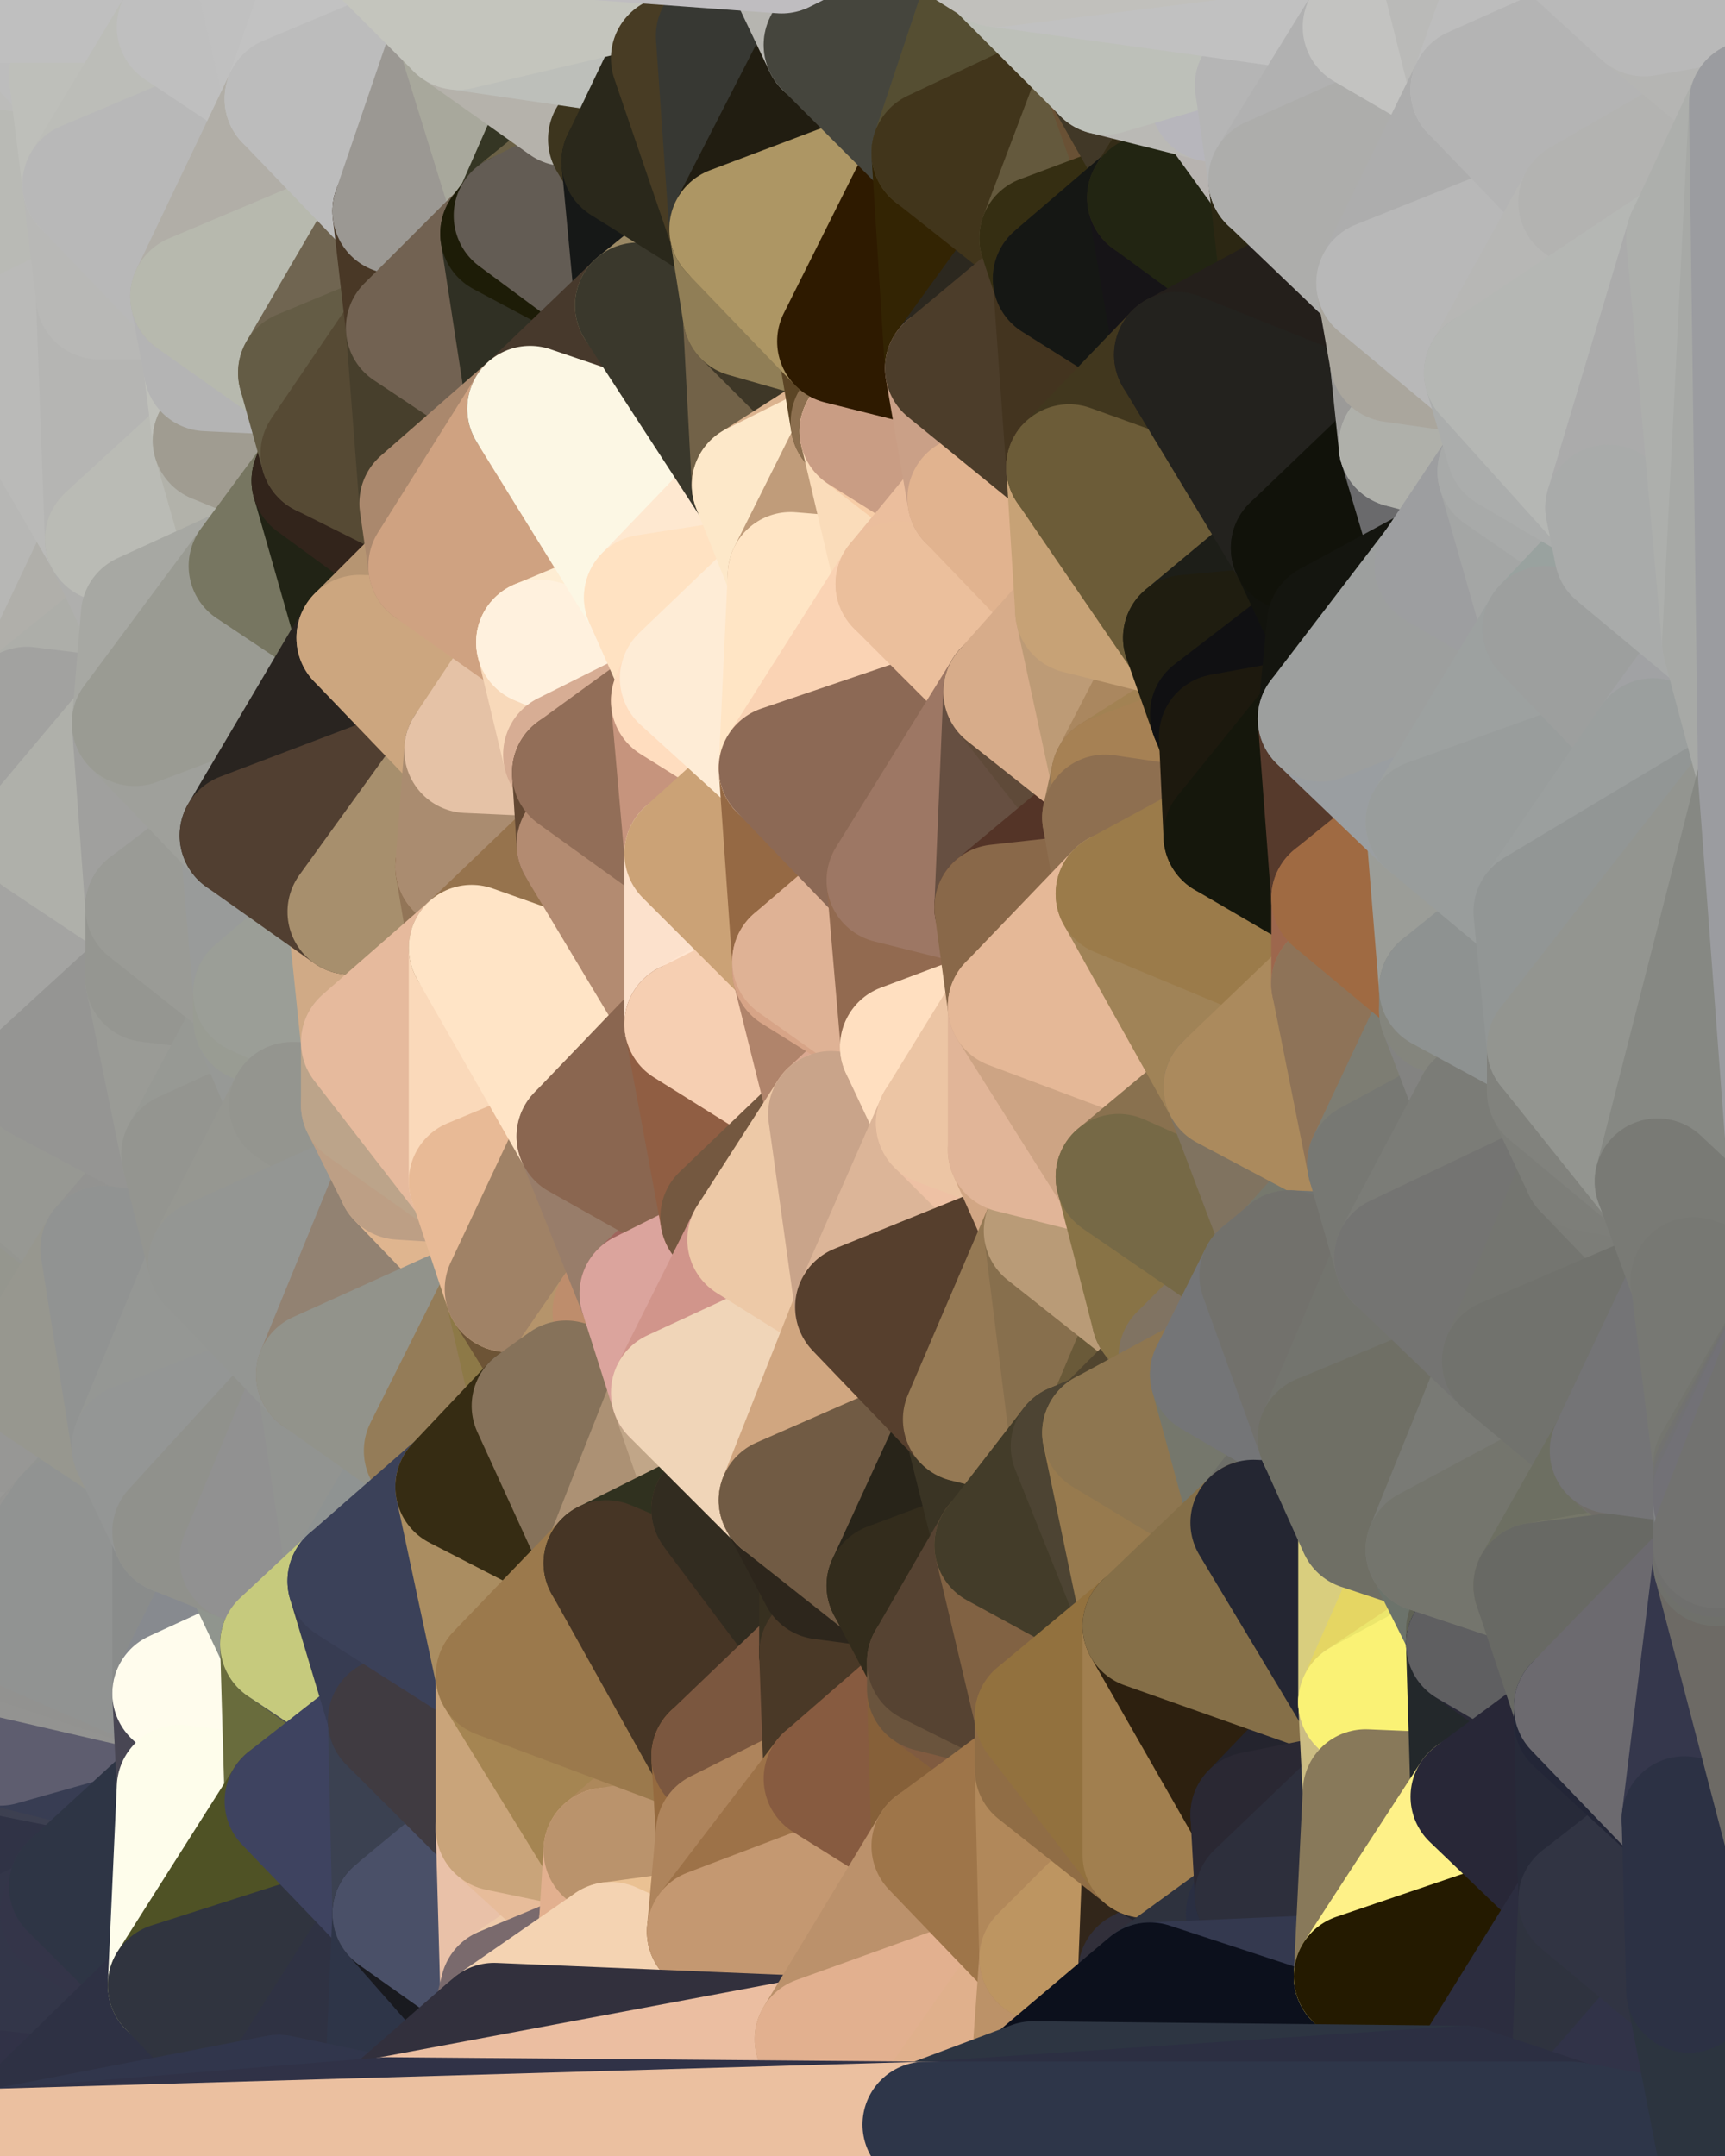 <?xml version="1.0" standalone="yes"?>
<svg width="384" height="480" xmlns="http://www.w3.org/2000/svg" version="1.1" ><polygon points="-28,60 -17,317 -17,180" fill="rgba(174, 174, 172, 1)" stroke="rgba(174, 174, 172, 1)" stroke-width="28" stroke-linejoin="round"/>
		<polygon points="-17,180 -17,317 -14,197" fill="rgba(166, 168, 163, 1)" stroke="rgba(166, 168, 163, 1)" stroke-width="28" stroke-linejoin="round"/>
		<polygon points="-17,317 -9,437 -8,360" fill="rgba(148, 149, 144, 1)" stroke="rgba(148, 149, 144, 1)" stroke-width="28" stroke-linejoin="round"/>
		<polygon points="0,258 -17,317 0,260" fill="rgba(159, 159, 157, 1)" stroke="rgba(159, 159, 157, 1)" stroke-width="28" stroke-linejoin="round"/>
		<polygon points="-17,317 0,262 0,260" fill="rgba(160, 160, 158, 1)" stroke="rgba(160, 160, 158, 1)" stroke-width="28" stroke-linejoin="round"/>
		<polygon points="-17,317 0,264 0,262" fill="rgba(155, 155, 153, 1)" stroke="rgba(155, 155, 153, 1)" stroke-width="28" stroke-linejoin="round"/>
		<polygon points="-17,317 0,266 0,264" fill="rgba(156, 156, 154, 1)" stroke="rgba(156, 156, 154, 1)" stroke-width="28" stroke-linejoin="round"/>
		<polygon points="-17,317 0,268 0,266" fill="rgba(155, 155, 153, 1)" stroke="rgba(155, 155, 153, 1)" stroke-width="28" stroke-linejoin="round"/>
		<polygon points="-17,317 0,270 0,268" fill="rgba(154, 154, 152, 1)" stroke="rgba(154, 154, 152, 1)" stroke-width="28" stroke-linejoin="round"/>
		<polygon points="-17,317 0,272 0,270" fill="rgba(156, 156, 154, 1)" stroke="rgba(156, 156, 154, 1)" stroke-width="28" stroke-linejoin="round"/>
		<polygon points="-17,317 0,274 0,272" fill="rgba(157, 158, 153, 1)" stroke="rgba(157, 158, 153, 1)" stroke-width="28" stroke-linejoin="round"/>
		<polygon points="-17,317 0,276 0,274" fill="rgba(153, 154, 146, 1)" stroke="rgba(153, 154, 146, 1)" stroke-width="28" stroke-linejoin="round"/>
		<polygon points="-17,317 0,278 0,276" fill="rgba(153, 155, 144, 1)" stroke="rgba(153, 155, 144, 1)" stroke-width="28" stroke-linejoin="round"/>
		<polygon points="-17,317 0,280 0,278" fill="rgba(155, 157, 146, 1)" stroke="rgba(155, 157, 146, 1)" stroke-width="28" stroke-linejoin="round"/>
		<polygon points="-17,317 0,282 0,280" fill="rgba(155, 156, 148, 1)" stroke="rgba(155, 156, 148, 1)" stroke-width="28" stroke-linejoin="round"/>
		<polygon points="-17,317 0,284 0,282" fill="rgba(156, 157, 149, 1)" stroke="rgba(156, 157, 149, 1)" stroke-width="28" stroke-linejoin="round"/>
		<polygon points="-17,317 0,286 0,284" fill="rgba(160, 161, 153, 1)" stroke="rgba(160, 161, 153, 1)" stroke-width="28" stroke-linejoin="round"/>
		<polygon points="-17,317 0,288 0,286" fill="rgba(154, 155, 149, 1)" stroke="rgba(154, 155, 149, 1)" stroke-width="28" stroke-linejoin="round"/>
		<polygon points="-17,317 0,290 0,288" fill="rgba(153, 154, 149, 1)" stroke="rgba(153, 154, 149, 1)" stroke-width="28" stroke-linejoin="round"/>
		<polygon points="-17,317 0,292 0,290" fill="rgba(154, 155, 150, 1)" stroke="rgba(154, 155, 150, 1)" stroke-width="28" stroke-linejoin="round"/>
		<polygon points="-17,317 0,294 0,292" fill="rgba(157, 158, 153, 1)" stroke="rgba(157, 158, 153, 1)" stroke-width="28" stroke-linejoin="round"/>
		<polygon points="-17,317 0,296 0,294" fill="rgba(159, 160, 155, 1)" stroke="rgba(159, 160, 155, 1)" stroke-width="28" stroke-linejoin="round"/>
		<polygon points="-17,317 0,298 0,296" fill="rgba(159, 160, 155, 1)" stroke="rgba(159, 160, 155, 1)" stroke-width="28" stroke-linejoin="round"/>
		<polygon points="-17,317 0,300 0,298" fill="rgba(152, 152, 150, 1)" stroke="rgba(152, 152, 150, 1)" stroke-width="28" stroke-linejoin="round"/>
		<polygon points="0,300 -17,317 0,302" fill="rgba(153, 153, 151, 1)" stroke="rgba(153, 153, 151, 1)" stroke-width="28" stroke-linejoin="round"/>
		<polygon points="-17,317 0,304 0,302" fill="rgba(153, 153, 151, 1)" stroke="rgba(153, 153, 151, 1)" stroke-width="28" stroke-linejoin="round"/>
		<polygon points="-17,317 0,306 0,304" fill="rgba(154, 154, 152, 1)" stroke="rgba(154, 154, 152, 1)" stroke-width="28" stroke-linejoin="round"/>
		<polygon points="-17,317 0,308 0,306" fill="rgba(155, 155, 153, 1)" stroke="rgba(155, 155, 153, 1)" stroke-width="28" stroke-linejoin="round"/>
		<polygon points="-17,317 0,310 0,308" fill="rgba(155, 155, 153, 1)" stroke="rgba(155, 155, 153, 1)" stroke-width="28" stroke-linejoin="round"/>
		<polygon points="-17,317 0,312 0,310" fill="rgba(155, 155, 153, 1)" stroke="rgba(155, 155, 153, 1)" stroke-width="28" stroke-linejoin="round"/>
		<polygon points="-17,317 0,314 0,312" fill="rgba(156, 156, 154, 1)" stroke="rgba(156, 156, 154, 1)" stroke-width="28" stroke-linejoin="round"/>
		<polygon points="-17,317 0,316 0,314" fill="rgba(158, 158, 156, 1)" stroke="rgba(158, 158, 156, 1)" stroke-width="28" stroke-linejoin="round"/>
		<polygon points="-17,317 0,318 0,316" fill="rgba(156, 156, 154, 1)" stroke="rgba(156, 156, 154, 1)" stroke-width="28" stroke-linejoin="round"/>
		<polygon points="-17,317 0,320 0,318" fill="rgba(152, 152, 150, 1)" stroke="rgba(152, 152, 150, 1)" stroke-width="28" stroke-linejoin="round"/>
		<polygon points="-17,317 0,322 0,320" fill="rgba(155, 155, 153, 1)" stroke="rgba(155, 155, 153, 1)" stroke-width="28" stroke-linejoin="round"/>
		<polygon points="-17,317 0,324 0,322" fill="rgba(154, 154, 152, 1)" stroke="rgba(154, 154, 152, 1)" stroke-width="28" stroke-linejoin="round"/>
		<polygon points="-17,317 0,326 0,324" fill="rgba(153, 153, 151, 1)" stroke="rgba(153, 153, 151, 1)" stroke-width="28" stroke-linejoin="round"/>
		<polygon points="0,382 -8,360 0,384" fill="rgba(147, 146, 151, 1)" stroke="rgba(147, 146, 151, 1)" stroke-width="28" stroke-linejoin="round"/>
		<polygon points="-8,360 0,386 0,384" fill="rgba(145, 145, 147, 1)" stroke="rgba(145, 145, 147, 1)" stroke-width="28" stroke-linejoin="round"/>
		<polygon points="-8,360 -9,437 0,390" fill="rgba(58, 59, 87, 1)" stroke="rgba(58, 59, 87, 1)" stroke-width="28" stroke-linejoin="round"/>
		<polygon points="0,388 -8,360 0,390" fill="rgba(144, 145, 140, 1)" stroke="rgba(144, 145, 140, 1)" stroke-width="28" stroke-linejoin="round"/>
		<polygon points="0,326 -17,317 0,328" fill="rgba(154, 154, 152, 1)" stroke="rgba(154, 154, 152, 1)" stroke-width="28" stroke-linejoin="round"/>
		<polygon points="-17,317 0,330 0,328" fill="rgba(159, 159, 157, 1)" stroke="rgba(159, 159, 157, 1)" stroke-width="28" stroke-linejoin="round"/>
		<polygon points="-8,360 0,388 0,386" fill="rgba(149, 149, 149, 1)" stroke="rgba(149, 149, 149, 1)" stroke-width="28" stroke-linejoin="round"/>
		<polygon points="-17,317 0,332 0,330" fill="rgba(161, 161, 159, 1)" stroke="rgba(161, 161, 159, 1)" stroke-width="28" stroke-linejoin="round"/>
		<polygon points="0,380 -8,360 0,382" fill="rgba(147, 147, 147, 1)" stroke="rgba(147, 147, 147, 1)" stroke-width="28" stroke-linejoin="round"/>
		<polygon points="-17,317 0,334 0,332" fill="rgba(155, 155, 153, 1)" stroke="rgba(155, 155, 153, 1)" stroke-width="28" stroke-linejoin="round"/>
		<polygon points="-28,60 -4,38 0,0" fill="rgba(186, 186, 184, 1)" stroke="rgba(186, 186, 184, 1)" stroke-width="28" stroke-linejoin="round"/>
		<polygon points="-17,317 0,336 0,334" fill="rgba(156, 156, 154, 1)" stroke="rgba(156, 156, 154, 1)" stroke-width="28" stroke-linejoin="round"/>
		<polygon points="0,378 -8,360 0,380" fill="rgba(148, 148, 146, 1)" stroke="rgba(148, 148, 146, 1)" stroke-width="28" stroke-linejoin="round"/>
		<polygon points="-17,317 0,338 0,336" fill="rgba(157, 157, 155, 1)" stroke="rgba(157, 157, 155, 1)" stroke-width="28" stroke-linejoin="round"/>
		<polygon points="-17,317 0,340 0,338" fill="rgba(156, 156, 154, 1)" stroke="rgba(156, 156, 154, 1)" stroke-width="28" stroke-linejoin="round"/>
		<polygon points="-17,317 0,342 0,340" fill="rgba(155, 155, 153, 1)" stroke="rgba(155, 155, 153, 1)" stroke-width="28" stroke-linejoin="round"/>
		<polygon points="0,376 -8,360 0,378" fill="rgba(148, 149, 144, 1)" stroke="rgba(148, 149, 144, 1)" stroke-width="28" stroke-linejoin="round"/>
		<polygon points="-17,317 -8,360 0,342" fill="rgba(153, 153, 151, 1)" stroke="rgba(153, 153, 151, 1)" stroke-width="28" stroke-linejoin="round"/>
		<polygon points="-8,360 0,344 0,342" fill="rgba(151, 151, 149, 1)" stroke="rgba(151, 151, 149, 1)" stroke-width="28" stroke-linejoin="round"/>
		<polygon points="-8,360 0,346 0,344" fill="rgba(151, 151, 149, 1)" stroke="rgba(151, 151, 149, 1)" stroke-width="28" stroke-linejoin="round"/>
		<polygon points="0,374 -8,360 0,376" fill="rgba(149, 150, 144, 1)" stroke="rgba(149, 150, 144, 1)" stroke-width="28" stroke-linejoin="round"/>
		<polygon points="-8,360 0,348 0,346" fill="rgba(153, 153, 151, 1)" stroke="rgba(153, 153, 151, 1)" stroke-width="28" stroke-linejoin="round"/>
		<polygon points="0,372 -8,360 0,374" fill="rgba(149, 150, 144, 1)" stroke="rgba(149, 150, 144, 1)" stroke-width="28" stroke-linejoin="round"/>
		<polygon points="-8,360 0,350 0,348" fill="rgba(152, 152, 150, 1)" stroke="rgba(152, 152, 150, 1)" stroke-width="28" stroke-linejoin="round"/>
		<polygon points="-14,197 -17,317 0,258" fill="rgba(181, 182, 177, 1)" stroke="rgba(181, 182, 177, 1)" stroke-width="28" stroke-linejoin="round"/>
		<polygon points="-8,360 0,352 0,350" fill="rgba(153, 153, 151, 1)" stroke="rgba(153, 153, 151, 1)" stroke-width="28" stroke-linejoin="round"/>
		<polygon points="-8,360 0,354 0,352" fill="rgba(154, 154, 152, 1)" stroke="rgba(154, 154, 152, 1)" stroke-width="28" stroke-linejoin="round"/>
		<polygon points="-8,360 0,356 0,354" fill="rgba(152, 152, 150, 1)" stroke="rgba(152, 152, 150, 1)" stroke-width="28" stroke-linejoin="round"/>
		<polygon points="-8,360 0,358 0,356" fill="rgba(152, 152, 150, 1)" stroke="rgba(152, 152, 150, 1)" stroke-width="28" stroke-linejoin="round"/>
		<polygon points="-8,360 0,360 0,358" fill="rgba(154, 154, 152, 1)" stroke="rgba(154, 154, 152, 1)" stroke-width="28" stroke-linejoin="round"/>
		<polygon points="-8,360 0,362 0,360" fill="rgba(152, 152, 150, 1)" stroke="rgba(152, 152, 150, 1)" stroke-width="28" stroke-linejoin="round"/>
		<polygon points="-8,360 0,364 0,362" fill="rgba(151, 151, 149, 1)" stroke="rgba(151, 151, 149, 1)" stroke-width="28" stroke-linejoin="round"/>
		<polygon points="-8,360 0,366 0,364" fill="rgba(150, 150, 148, 1)" stroke="rgba(150, 150, 148, 1)" stroke-width="28" stroke-linejoin="round"/>
		<polygon points="-8,360 0,368 0,366" fill="rgba(151, 151, 149, 1)" stroke="rgba(151, 151, 149, 1)" stroke-width="28" stroke-linejoin="round"/>
		<polygon points="-8,360 0,370 0,368" fill="rgba(151, 151, 149, 1)" stroke="rgba(151, 151, 149, 1)" stroke-width="28" stroke-linejoin="round"/>
		<polygon points="-8,360 0,372 0,370" fill="rgba(148, 149, 144, 1)" stroke="rgba(148, 149, 144, 1)" stroke-width="28" stroke-linejoin="round"/>
		<polygon points="0,302 0,304 6,306" fill="rgba(159, 160, 155, 1)" stroke="rgba(159, 160, 155, 1)" stroke-width="28" stroke-linejoin="round"/>
		<polygon points="0,304 0,306 6,306" fill="rgba(153, 153, 151, 1)" stroke="rgba(153, 153, 151, 1)" stroke-width="28" stroke-linejoin="round"/>
		<polygon points="0,306 0,308 6,306" fill="rgba(153, 153, 151, 1)" stroke="rgba(153, 153, 151, 1)" stroke-width="28" stroke-linejoin="round"/>
		<polygon points="0,308 0,310 6,306" fill="rgba(153, 153, 151, 1)" stroke="rgba(153, 153, 151, 1)" stroke-width="28" stroke-linejoin="round"/>
		<polygon points="-14,197 0,258 9,240" fill="rgba(166, 168, 163, 1)" stroke="rgba(166, 168, 163, 1)" stroke-width="28" stroke-linejoin="round"/>
		<polygon points="-17,180 -14,197 9,186" fill="rgba(171, 172, 167, 1)" stroke="rgba(171, 172, 167, 1)" stroke-width="28" stroke-linejoin="round"/>
		<polygon points="0,300 0,302 6,306" fill="rgba(159, 160, 155, 1)" stroke="rgba(159, 160, 155, 1)" stroke-width="28" stroke-linejoin="round"/>
		<polygon points="0,310 0,312 6,306" fill="rgba(154, 154, 152, 1)" stroke="rgba(154, 154, 152, 1)" stroke-width="28" stroke-linejoin="round"/>
		<polygon points="-4,38 -28,60 -1,77" fill="rgba(186, 186, 188, 1)" stroke="rgba(186, 186, 188, 1)" stroke-width="28" stroke-linejoin="round"/>
		<polygon points="0,298 0,300 6,306" fill="rgba(159, 160, 155, 1)" stroke="rgba(159, 160, 155, 1)" stroke-width="28" stroke-linejoin="round"/>
		<polygon points="0,312 0,314 6,306" fill="rgba(155, 155, 153, 1)" stroke="rgba(155, 155, 153, 1)" stroke-width="28" stroke-linejoin="round"/>
		<polygon points="0,334 0,336 15,338" fill="rgba(156, 156, 154, 1)" stroke="rgba(156, 156, 154, 1)" stroke-width="28" stroke-linejoin="round"/>
		<polygon points="0,336 0,338 15,338" fill="rgba(153, 153, 151, 1)" stroke="rgba(153, 153, 151, 1)" stroke-width="28" stroke-linejoin="round"/>
		<polygon points="0,338 0,340 15,338" fill="rgba(152, 152, 150, 1)" stroke="rgba(152, 152, 150, 1)" stroke-width="28" stroke-linejoin="round"/>
		<polygon points="0,340 0,342 15,338" fill="rgba(152, 152, 150, 1)" stroke="rgba(152, 152, 150, 1)" stroke-width="28" stroke-linejoin="round"/>
		<polygon points="6,158 -17,180 9,186" fill="rgba(173, 173, 171, 1)" stroke="rgba(173, 173, 171, 1)" stroke-width="28" stroke-linejoin="round"/>
		<polygon points="0,0 -4,38 16,17" fill="rgba(188, 188, 186, 1)" stroke="rgba(188, 188, 186, 1)" stroke-width="28" stroke-linejoin="round"/>
		<polygon points="0,390 -9,437 16,420" fill="rgba(48, 51, 70, 1)" stroke="rgba(48, 51, 70, 1)" stroke-width="28" stroke-linejoin="round"/>
		<polygon points="-9,437 14,426 16,420" fill="rgba(51, 54, 71, 1)" stroke="rgba(51, 54, 71, 1)" stroke-width="28" stroke-linejoin="round"/>
		<polygon points="0,330 0,332 15,338" fill="rgba(154, 154, 152, 1)" stroke="rgba(154, 154, 152, 1)" stroke-width="28" stroke-linejoin="round"/>
		<polygon points="0,332 0,334 15,338" fill="rgba(154, 154, 152, 1)" stroke="rgba(154, 154, 152, 1)" stroke-width="28" stroke-linejoin="round"/>
		<polygon points="0,342 0,344 15,338" fill="rgba(154, 154, 152, 1)" stroke="rgba(154, 154, 152, 1)" stroke-width="28" stroke-linejoin="round"/>
		<polygon points="0,344 0,346 15,338" fill="rgba(153, 153, 151, 1)" stroke="rgba(153, 153, 151, 1)" stroke-width="28" stroke-linejoin="round"/>
		<polygon points="-28,60 -17,180 6,158" fill="rgba(176, 176, 174, 1)" stroke="rgba(176, 176, 174, 1)" stroke-width="28" stroke-linejoin="round"/>
		<polygon points="-1,77 -28,60 6,158" fill="rgba(186, 185, 180, 1)" stroke="rgba(186, 185, 180, 1)" stroke-width="28" stroke-linejoin="round"/>
		<polygon points="0,328 0,330 15,338" fill="rgba(157, 157, 155, 1)" stroke="rgba(157, 157, 155, 1)" stroke-width="28" stroke-linejoin="round"/>
		<polygon points="0,346 0,348 15,338" fill="rgba(152, 152, 150, 1)" stroke="rgba(152, 152, 150, 1)" stroke-width="28" stroke-linejoin="round"/>
		<polygon points="0,296 0,298 6,306" fill="rgba(154, 155, 150, 1)" stroke="rgba(154, 155, 150, 1)" stroke-width="28" stroke-linejoin="round"/>
		<polygon points="0,314 0,316 6,306" fill="rgba(155, 155, 153, 1)" stroke="rgba(155, 155, 153, 1)" stroke-width="28" stroke-linejoin="round"/>
		<polygon points="0,274 0,276 23,278" fill="rgba(153, 153, 151, 1)" stroke="rgba(153, 153, 151, 1)" stroke-width="28" stroke-linejoin="round"/>
		<polygon points="0,276 0,278 23,278" fill="rgba(153, 153, 151, 1)" stroke="rgba(153, 153, 151, 1)" stroke-width="28" stroke-linejoin="round"/>
		<polygon points="0,278 0,280 23,278" fill="rgba(153, 153, 151, 1)" stroke="rgba(153, 153, 151, 1)" stroke-width="28" stroke-linejoin="round"/>
		<polygon points="0,280 0,282 23,278" fill="rgba(152, 152, 150, 1)" stroke="rgba(152, 152, 150, 1)" stroke-width="28" stroke-linejoin="round"/>
		<polygon points="16,17 -4,38 19,41" fill="rgba(188, 188, 186, 1)" stroke="rgba(188, 188, 186, 1)" stroke-width="28" stroke-linejoin="round"/>
		<polygon points="0,326 0,328 15,338" fill="rgba(157, 157, 155, 1)" stroke="rgba(157, 157, 155, 1)" stroke-width="28" stroke-linejoin="round"/>
		<polygon points="0,348 0,350 15,338" fill="rgba(154, 154, 152, 1)" stroke="rgba(154, 154, 152, 1)" stroke-width="28" stroke-linejoin="round"/>
		<polygon points="-1,77 6,158 24,120" fill="rgba(183, 183, 181, 1)" stroke="rgba(183, 183, 181, 1)" stroke-width="28" stroke-linejoin="round"/>
		<polygon points="0,266 0,268 23,278" fill="rgba(151, 152, 147, 1)" stroke="rgba(151, 152, 147, 1)" stroke-width="28" stroke-linejoin="round"/>
		<polygon points="0,268 0,270 23,278" fill="rgba(152, 153, 148, 1)" stroke="rgba(152, 153, 148, 1)" stroke-width="28" stroke-linejoin="round"/>
		<polygon points="0,270 0,272 23,278" fill="rgba(150, 150, 148, 1)" stroke="rgba(150, 150, 148, 1)" stroke-width="28" stroke-linejoin="round"/>
		<polygon points="0,272 0,274 23,278" fill="rgba(151, 151, 149, 1)" stroke="rgba(151, 151, 149, 1)" stroke-width="28" stroke-linejoin="round"/>
		<polygon points="0,282 0,284 23,278" fill="rgba(156, 156, 154, 1)" stroke="rgba(156, 156, 154, 1)" stroke-width="28" stroke-linejoin="round"/>
		<polygon points="0,284 0,286 23,278" fill="rgba(155, 155, 153, 1)" stroke="rgba(155, 155, 153, 1)" stroke-width="28" stroke-linejoin="round"/>
		<polygon points="0,286 0,288 23,278" fill="rgba(153, 153, 151, 1)" stroke="rgba(153, 153, 151, 1)" stroke-width="28" stroke-linejoin="round"/>
		<polygon points="0,288 0,290 23,278" fill="rgba(150, 150, 148, 1)" stroke="rgba(150, 150, 148, 1)" stroke-width="28" stroke-linejoin="round"/>
		<polygon points="-4,38 -1,77 22,66" fill="rgba(181, 181, 183, 1)" stroke="rgba(181, 181, 183, 1)" stroke-width="28" stroke-linejoin="round"/>
		<polygon points="19,41 -4,38 22,66" fill="rgba(185, 186, 181, 1)" stroke="rgba(185, 186, 181, 1)" stroke-width="28" stroke-linejoin="round"/>
		<polygon points="0,322 0,324 15,338" fill="rgba(152, 152, 150, 1)" stroke="rgba(152, 152, 150, 1)" stroke-width="28" stroke-linejoin="round"/>
		<polygon points="0,324 0,326 15,338" fill="rgba(157, 157, 155, 1)" stroke="rgba(157, 157, 155, 1)" stroke-width="28" stroke-linejoin="round"/>
		<polygon points="0,350 0,352 15,338" fill="rgba(155, 155, 153, 1)" stroke="rgba(155, 155, 153, 1)" stroke-width="28" stroke-linejoin="round"/>
		<polygon points="0,352 0,354 15,338" fill="rgba(153, 153, 151, 1)" stroke="rgba(153, 153, 151, 1)" stroke-width="28" stroke-linejoin="round"/>
		<polygon points="0,294 0,296 6,306" fill="rgba(153, 154, 149, 1)" stroke="rgba(153, 154, 149, 1)" stroke-width="28" stroke-linejoin="round"/>
		<polygon points="0,316 0,318 6,306" fill="rgba(154, 154, 152, 1)" stroke="rgba(154, 154, 152, 1)" stroke-width="28" stroke-linejoin="round"/>
		<polygon points="0,0 16,17 30,0" fill="rgba(189, 189, 189, 1)" stroke="rgba(189, 189, 189, 1)" stroke-width="28" stroke-linejoin="round"/>
		<polygon points="0,320 0,322 30,322" fill="rgba(153, 153, 151, 1)" stroke="rgba(153, 153, 151, 1)" stroke-width="28" stroke-linejoin="round"/>
		<polygon points="0,322 15,338 30,322" fill="rgba(150, 150, 148, 1)" stroke="rgba(150, 150, 148, 1)" stroke-width="28" stroke-linejoin="round"/>
		<polygon points="0,318 0,320 30,322" fill="rgba(153, 153, 151, 1)" stroke="rgba(153, 153, 151, 1)" stroke-width="28" stroke-linejoin="round"/>
		<polygon points="6,306 0,318 30,322" fill="rgba(151, 151, 149, 1)" stroke="rgba(151, 151, 149, 1)" stroke-width="28" stroke-linejoin="round"/>
		<polygon points="0,264 0,266 23,278" fill="rgba(154, 155, 150, 1)" stroke="rgba(154, 155, 150, 1)" stroke-width="28" stroke-linejoin="round"/>
		<polygon points="0,290 0,292 23,278" fill="rgba(151, 151, 149, 1)" stroke="rgba(151, 151, 149, 1)" stroke-width="28" stroke-linejoin="round"/>
		<polygon points="24,120 6,158 32,137" fill="rgba(176, 175, 170, 1)" stroke="rgba(176, 175, 170, 1)" stroke-width="28" stroke-linejoin="round"/>
		<polygon points="0,262 0,264 23,278" fill="rgba(157, 158, 153, 1)" stroke="rgba(157, 158, 153, 1)" stroke-width="28" stroke-linejoin="round"/>
		<polygon points="0,292 0,294 23,278" fill="rgba(153, 154, 149, 1)" stroke="rgba(153, 154, 149, 1)" stroke-width="28" stroke-linejoin="round"/>
		<polygon points="33,202 9,186 33,218" fill="rgba(167, 168, 163, 1)" stroke="rgba(167, 168, 163, 1)" stroke-width="28" stroke-linejoin="round"/>
		<polygon points="9,186 -14,197 33,218" fill="rgba(164, 164, 162, 1)" stroke="rgba(164, 164, 162, 1)" stroke-width="28" stroke-linejoin="round"/>
		<polygon points="-14,197 9,240 33,218" fill="rgba(164, 164, 162, 1)" stroke="rgba(164, 164, 162, 1)" stroke-width="28" stroke-linejoin="round"/>
		<polygon points="6,158 30,161 32,137" fill="rgba(173, 174, 169, 1)" stroke="rgba(173, 174, 169, 1)" stroke-width="28" stroke-linejoin="round"/>
		<polygon points="6,158 9,186 30,161" fill="rgba(162, 162, 160, 1)" stroke="rgba(162, 162, 160, 1)" stroke-width="28" stroke-linejoin="round"/>
		<polygon points="0,260 0,262 23,278" fill="rgba(151, 152, 147, 1)" stroke="rgba(151, 152, 147, 1)" stroke-width="28" stroke-linejoin="round"/>
		<polygon points="0,294 6,306 23,278" fill="rgba(149, 150, 142, 1)" stroke="rgba(149, 150, 142, 1)" stroke-width="28" stroke-linejoin="round"/>
		<polygon points="0,354 0,356 15,338" fill="rgba(149, 149, 147, 1)" stroke="rgba(149, 149, 147, 1)" stroke-width="28" stroke-linejoin="round"/>
		<polygon points="0,258 0,260 23,278" fill="rgba(149, 150, 145, 1)" stroke="rgba(149, 150, 145, 1)" stroke-width="28" stroke-linejoin="round"/>
		<polygon points="0,376 0,378 39,377" fill="rgba(141, 141, 141, 1)" stroke="rgba(141, 141, 141, 1)" stroke-width="28" stroke-linejoin="round"/>
		<polygon points="0,380 0,382 39,377" fill="rgba(139, 138, 144, 1)" stroke="rgba(139, 138, 144, 1)" stroke-width="28" stroke-linejoin="round"/>
		<polygon points="0,378 0,380 39,377" fill="rgba(146, 145, 150, 1)" stroke="rgba(146, 145, 150, 1)" stroke-width="28" stroke-linejoin="round"/>
		<polygon points="0,382 0,384 39,377" fill="rgba(122, 120, 131, 1)" stroke="rgba(122, 120, 131, 1)" stroke-width="28" stroke-linejoin="round"/>
		<polygon points="0,374 0,376 39,377" fill="rgba(145, 145, 143, 1)" stroke="rgba(145, 145, 143, 1)" stroke-width="28" stroke-linejoin="round"/>
		<polygon points="0,372 0,374 39,377" fill="rgba(142, 143, 138, 1)" stroke="rgba(142, 143, 138, 1)" stroke-width="28" stroke-linejoin="round"/>
		<polygon points="0,370 0,372 39,377" fill="rgba(147, 148, 143, 1)" stroke="rgba(147, 148, 143, 1)" stroke-width="28" stroke-linejoin="round"/>
		<polygon points="0,356 0,358 15,338" fill="rgba(150, 150, 148, 1)" stroke="rgba(150, 150, 148, 1)" stroke-width="28" stroke-linejoin="round"/>
		<polygon points="0,390 16,420 40,398" fill="rgba(48, 51, 70, 1)" stroke="rgba(48, 51, 70, 1)" stroke-width="28" stroke-linejoin="round"/>
		<polygon points="30,322 15,338 39,341" fill="rgba(146, 148, 145, 1)" stroke="rgba(146, 148, 145, 1)" stroke-width="28" stroke-linejoin="round"/>
		<polygon points="0,384 0,386 39,377" fill="rgba(95, 93, 107, 1)" stroke="rgba(95, 93, 107, 1)" stroke-width="28" stroke-linejoin="round"/>
		<polygon points="0,368 0,370 39,377" fill="rgba(145, 145, 143, 1)" stroke="rgba(145, 145, 143, 1)" stroke-width="28" stroke-linejoin="round"/>
		<polygon points="-9,437 0,479 38,442" fill="rgba(49, 50, 71, 1)" stroke="rgba(49, 50, 71, 1)" stroke-width="28" stroke-linejoin="round"/>
		<polygon points="14,426 -9,437 38,442" fill="rgba(51, 54, 73, 1)" stroke="rgba(51, 54, 73, 1)" stroke-width="28" stroke-linejoin="round"/>
		<polygon points="9,240 0,258 41,257" fill="rgba(155, 155, 153, 1)" stroke="rgba(155, 155, 153, 1)" stroke-width="28" stroke-linejoin="round"/>
		<polygon points="0,258 23,278 41,257" fill="rgba(151, 152, 147, 1)" stroke="rgba(151, 152, 147, 1)" stroke-width="28" stroke-linejoin="round"/>
		<polygon points="0,388 0,390 40,398" fill="rgba(61, 64, 81, 1)" stroke="rgba(61, 64, 81, 1)" stroke-width="28" stroke-linejoin="round"/>
		<polygon points="39,377 0,388 40,398" fill="rgba(56, 61, 83, 1)" stroke="rgba(56, 61, 83, 1)" stroke-width="28" stroke-linejoin="round"/>
		<polygon points="30,0 16,17 40,6" fill="rgba(191, 191, 189, 1)" stroke="rgba(191, 191, 189, 1)" stroke-width="28" stroke-linejoin="round"/>
		<polygon points="0,386 0,388 39,377" fill="rgba(94, 93, 111, 1)" stroke="rgba(94, 93, 111, 1)" stroke-width="28" stroke-linejoin="round"/>
		<polygon points="0,364 0,366 39,377" fill="rgba(146, 146, 146, 1)" stroke="rgba(146, 146, 146, 1)" stroke-width="28" stroke-linejoin="round"/>
		<polygon points="0,366 0,368 39,377" fill="rgba(147, 147, 145, 1)" stroke="rgba(147, 147, 145, 1)" stroke-width="28" stroke-linejoin="round"/>
		<polygon points="0,360 0,362 39,377" fill="rgba(145, 145, 143, 1)" stroke="rgba(145, 145, 143, 1)" stroke-width="28" stroke-linejoin="round"/>
		<polygon points="0,362 0,364 39,377" fill="rgba(146, 146, 144, 1)" stroke="rgba(146, 146, 144, 1)" stroke-width="28" stroke-linejoin="round"/>
		<polygon points="0,358 0,360 15,338" fill="rgba(150, 150, 148, 1)" stroke="rgba(150, 150, 148, 1)" stroke-width="28" stroke-linejoin="round"/>
		<polygon points="15,338 0,360 39,377" fill="rgba(145, 147, 146, 1)" stroke="rgba(145, 147, 146, 1)" stroke-width="28" stroke-linejoin="round"/>
		<polygon points="16,420 14,426 38,442" fill="rgba(52, 53, 73, 1)" stroke="rgba(52, 53, 73, 1)" stroke-width="28" stroke-linejoin="round"/>
		<polygon points="43,66 22,66 46,82" fill="rgba(185, 186, 181, 1)" stroke="rgba(185, 186, 181, 1)" stroke-width="28" stroke-linejoin="round"/>
		<polygon points="15,338 39,377 39,341" fill="rgba(145, 147, 146, 1)" stroke="rgba(145, 147, 146, 1)" stroke-width="28" stroke-linejoin="round"/>
		<polygon points="22,66 -1,77 24,120" fill="rgba(186, 186, 184, 1)" stroke="rgba(186, 186, 184, 1)" stroke-width="28" stroke-linejoin="round"/>
		<polygon points="46,82 24,120 48,98" fill="rgba(181, 182, 177, 1)" stroke="rgba(181, 182, 177, 1)" stroke-width="28" stroke-linejoin="round"/>
		<polygon points="41,257 23,278 47,281" fill="rgba(147, 147, 145, 1)" stroke="rgba(147, 147, 145, 1)" stroke-width="28" stroke-linejoin="round"/>
		<polygon points="22,66 24,120 46,82" fill="rgba(181, 181, 179, 1)" stroke="rgba(181, 181, 179, 1)" stroke-width="28" stroke-linejoin="round"/>
		<polygon points="19,41 22,66 43,66" fill="rgba(184, 184, 182, 1)" stroke="rgba(184, 184, 182, 1)" stroke-width="28" stroke-linejoin="round"/>
		<polygon points="33,218 9,240 41,257" fill="rgba(149, 149, 147, 1)" stroke="rgba(149, 149, 147, 1)" stroke-width="28" stroke-linejoin="round"/>
		<polygon points="30,161 9,186 33,202" fill="rgba(175, 176, 170, 1)" stroke="rgba(175, 176, 170, 1)" stroke-width="28" stroke-linejoin="round"/>
		<polygon points="23,278 6,306 30,322" fill="rgba(151, 151, 143, 1)" stroke="rgba(151, 151, 143, 1)" stroke-width="28" stroke-linejoin="round"/>
		<polygon points="30,161 33,202 54,186" fill="rgba(160, 160, 158, 1)" stroke="rgba(160, 160, 158, 1)" stroke-width="28" stroke-linejoin="round"/>
		<polygon points="23,278 30,322 47,281" fill="rgba(145, 147, 146, 1)" stroke="rgba(145, 147, 146, 1)" stroke-width="28" stroke-linejoin="round"/>
		<polygon points="24,120 32,137 56,126" fill="rgba(175, 175, 173, 1)" stroke="rgba(175, 175, 173, 1)" stroke-width="28" stroke-linejoin="round"/>
		<polygon points="16,17 19,41 40,6" fill="rgba(190, 191, 186, 1)" stroke="rgba(190, 191, 186, 1)" stroke-width="28" stroke-linejoin="round"/>
		<polygon points="33,218 41,257 57,227" fill="rgba(154, 155, 150, 1)" stroke="rgba(154, 155, 150, 1)" stroke-width="28" stroke-linejoin="round"/>
		<polygon points="57,221 33,218 57,227" fill="rgba(154, 155, 150, 1)" stroke="rgba(154, 155, 150, 1)" stroke-width="28" stroke-linejoin="round"/>
		<polygon points="33,202 33,218 57,221" fill="rgba(149, 150, 145, 1)" stroke="rgba(149, 150, 145, 1)" stroke-width="28" stroke-linejoin="round"/>
		<polygon points="48,98 24,120 56,126" fill="rgba(186, 187, 181, 1)" stroke="rgba(186, 187, 181, 1)" stroke-width="28" stroke-linejoin="round"/>
		<polygon points="39,341 39,377 54,347" fill="rgba(138, 140, 139, 1)" stroke="rgba(138, 140, 139, 1)" stroke-width="28" stroke-linejoin="round"/>
		<polygon points="30,0 40,6 54,-21" fill="rgba(190, 191, 186, 1)" stroke="rgba(190, 191, 186, 1)" stroke-width="28" stroke-linejoin="round"/>
		<polygon points="0,0 30,0 54,-21" fill="rgba(191, 191, 191, 1)" stroke="rgba(191, 191, 191, 1)" stroke-width="28" stroke-linejoin="round"/>
		<polygon points="16,420 38,442 40,398" fill="rgba(46, 53, 69, 1)" stroke="rgba(46, 53, 69, 1)" stroke-width="28" stroke-linejoin="round"/>
		<polygon points="38,442 0,479 62,467" fill="rgba(46, 49, 68, 1)" stroke="rgba(46, 49, 68, 1)" stroke-width="28" stroke-linejoin="round"/>
		<polygon points="54,347 39,377 63,366" fill="rgba(135, 138, 143, 1)" stroke="rgba(135, 138, 143, 1)" stroke-width="28" stroke-linejoin="round"/>
		<polygon points="57,227 41,257 65,246" fill="rgba(151, 153, 148, 1)" stroke="rgba(151, 153, 148, 1)" stroke-width="28" stroke-linejoin="round"/>
		<polygon points="40,6 19,41 64,22" fill="rgba(188, 189, 184, 1)" stroke="rgba(188, 189, 184, 1)" stroke-width="28" stroke-linejoin="round"/>
		<polygon points="46,82 48,98 67,83" fill="rgba(191, 192, 186, 1)" stroke="rgba(191, 192, 186, 1)" stroke-width="28" stroke-linejoin="round"/>
		<polygon points="54,186 33,202 57,221" fill="rgba(154, 155, 150, 1)" stroke="rgba(154, 155, 150, 1)" stroke-width="28" stroke-linejoin="round"/>
		<polygon points="48,98 56,126 70,107" fill="rgba(178, 178, 170, 1)" stroke="rgba(178, 178, 170, 1)" stroke-width="28" stroke-linejoin="round"/>
		<polygon points="47,281 30,322 71,306" fill="rgba(149, 151, 148, 1)" stroke="rgba(149, 151, 148, 1)" stroke-width="28" stroke-linejoin="round"/>
		<polygon points="39,377 40,398 64,401" fill="rgba(72, 70, 83, 1)" stroke="rgba(72, 70, 83, 1)" stroke-width="28" stroke-linejoin="round"/>
		<polygon points="19,41 43,66 64,22" fill="rgba(184, 184, 184, 1)" stroke="rgba(184, 184, 184, 1)" stroke-width="28" stroke-linejoin="round"/>
		<polygon points="67,83 48,98 72,101" fill="rgba(170, 171, 163, 1)" stroke="rgba(170, 171, 163, 1)" stroke-width="28" stroke-linejoin="round"/>
		<polygon points="48,98 70,107 72,101" fill="rgba(160, 156, 145, 1)" stroke="rgba(160, 156, 145, 1)" stroke-width="28" stroke-linejoin="round"/>
		<polygon points="30,322 39,341 71,306" fill="rgba(148, 150, 149, 1)" stroke="rgba(148, 150, 149, 1)" stroke-width="28" stroke-linejoin="round"/>
		<polygon points="43,66 46,82 67,83" fill="rgba(180, 180, 180, 1)" stroke="rgba(180, 180, 180, 1)" stroke-width="28" stroke-linejoin="round"/>
		<polygon points="63,366 39,377 64,401" fill="rgba(255, 252, 237, 1)" stroke="rgba(255, 252, 237, 1)" stroke-width="28" stroke-linejoin="round"/>
		<polygon points="40,398 38,442 64,401" fill="rgba(254, 253, 235, 1)" stroke="rgba(254, 253, 235, 1)" stroke-width="28" stroke-linejoin="round"/>
		<polygon points="32,137 30,161 56,126" fill="rgba(167, 168, 163, 1)" stroke="rgba(167, 168, 163, 1)" stroke-width="28" stroke-linejoin="round"/>
		<polygon points="54,347 63,366 78,352" fill="rgba(144, 149, 142, 1)" stroke="rgba(144, 149, 142, 1)" stroke-width="28" stroke-linejoin="round"/>
		<polygon points="54,186 57,221 78,203" fill="rgba(153, 155, 154, 1)" stroke="rgba(153, 155, 154, 1)" stroke-width="28" stroke-linejoin="round"/>
		<polygon points="39,341 54,347 71,306" fill="rgba(144, 145, 140, 1)" stroke="rgba(144, 145, 140, 1)" stroke-width="28" stroke-linejoin="round"/>
		<polygon points="41,257 47,281 65,246" fill="rgba(148, 149, 144, 1)" stroke="rgba(148, 149, 144, 1)" stroke-width="28" stroke-linejoin="round"/>
		<polygon points="57,227 65,246 81,232" fill="rgba(151, 153, 150, 1)" stroke="rgba(151, 153, 150, 1)" stroke-width="28" stroke-linejoin="round"/>
		<polygon points="65,246 81,246 81,232" fill="rgba(152, 153, 147, 1)" stroke="rgba(152, 153, 147, 1)" stroke-width="28" stroke-linejoin="round"/>
		<polygon points="57,221 57,227 81,232" fill="rgba(153, 156, 147, 1)" stroke="rgba(153, 156, 147, 1)" stroke-width="28" stroke-linejoin="round"/>
		<polygon points="30,161 54,186 80,142" fill="rgba(159, 160, 155, 1)" stroke="rgba(159, 160, 155, 1)" stroke-width="28" stroke-linejoin="round"/>
		<polygon points="56,126 30,161 80,142" fill="rgba(154, 155, 147, 1)" stroke="rgba(154, 155, 147, 1)" stroke-width="28" stroke-linejoin="round"/>
		<polygon points="54,-21 40,6 64,22" fill="rgba(191, 191, 191, 1)" stroke="rgba(191, 191, 191, 1)" stroke-width="28" stroke-linejoin="round"/>
		<polygon points="54,-21 64,22 78,-18" fill="rgba(192, 192, 192, 1)" stroke="rgba(192, 192, 192, 1)" stroke-width="28" stroke-linejoin="round"/>
		<polygon points="63,366 64,401 87,383" fill="rgba(105, 108, 61, 1)" stroke="rgba(105, 108, 61, 1)" stroke-width="28" stroke-linejoin="round"/>
		<polygon points="87,382 63,366 87,383" fill="rgba(79, 81, 80, 1)" stroke="rgba(79, 81, 80, 1)" stroke-width="28" stroke-linejoin="round"/>
		<polygon points="64,401 38,442 88,426" fill="rgba(79, 82, 37, 1)" stroke="rgba(79, 82, 37, 1)" stroke-width="28" stroke-linejoin="round"/>
		<polygon points="64,22 43,66 88,47" fill="rgba(177, 174, 167, 1)" stroke="rgba(177, 174, 167, 1)" stroke-width="28" stroke-linejoin="round"/>
		<polygon points="78,203 57,221 81,232" fill="rgba(155, 158, 151, 1)" stroke="rgba(155, 158, 151, 1)" stroke-width="28" stroke-linejoin="round"/>
		<polygon points="65,246 47,281 89,262" fill="rgba(150, 151, 145, 1)" stroke="rgba(150, 151, 145, 1)" stroke-width="28" stroke-linejoin="round"/>
		<polygon points="81,246 65,246 89,262" fill="rgba(148, 149, 143, 1)" stroke="rgba(148, 149, 143, 1)" stroke-width="28" stroke-linejoin="round"/>
		<polygon points="43,66 67,83 88,47" fill="rgba(183, 185, 174, 1)" stroke="rgba(183, 185, 174, 1)" stroke-width="28" stroke-linejoin="round"/>
		<polygon points="38,442 62,467 88,426" fill="rgba(48, 52, 63, 1)" stroke="rgba(48, 52, 63, 1)" stroke-width="28" stroke-linejoin="round"/>
		<polygon points="70,107 56,126 80,142" fill="rgba(119, 118, 97, 1)" stroke="rgba(119, 118, 97, 1)" stroke-width="28" stroke-linejoin="round"/>
		<polygon points="71,306 54,347 78,352" fill="rgba(145, 145, 145, 1)" stroke="rgba(145, 145, 145, 1)" stroke-width="28" stroke-linejoin="round"/>
		<polygon points="72,101 70,107 94,112" fill="rgba(64, 52, 26, 1)" stroke="rgba(64, 52, 26, 1)" stroke-width="28" stroke-linejoin="round"/>
		<polygon points="88,47 67,83 91,73" fill="rgba(112, 101, 81, 1)" stroke="rgba(112, 101, 81, 1)" stroke-width="28" stroke-linejoin="round"/>
		<polygon points="71,306 78,352 95,323" fill="rgba(146, 148, 145, 1)" stroke="rgba(146, 148, 145, 1)" stroke-width="28" stroke-linejoin="round"/>
		<polygon points="78,352 63,366 87,382" fill="rgba(198, 202, 125, 1)" stroke="rgba(198, 202, 125, 1)" stroke-width="28" stroke-linejoin="round"/>
		<polygon points="70,107 80,142 96,126" fill="rgba(33, 35, 21, 1)" stroke="rgba(33, 35, 21, 1)" stroke-width="28" stroke-linejoin="round"/>
		<polygon points="94,112 70,107 96,126" fill="rgba(50, 36, 27, 1)" stroke="rgba(50, 36, 27, 1)" stroke-width="28" stroke-linejoin="round"/>
		<polygon points="67,83 72,101 91,73" fill="rgba(100, 92, 69, 1)" stroke="rgba(100, 92, 69, 1)" stroke-width="28" stroke-linejoin="round"/>
		<polygon points="47,281 71,306 89,262" fill="rgba(148, 150, 147, 1)" stroke="rgba(148, 150, 147, 1)" stroke-width="28" stroke-linejoin="round"/>
		<polygon points="78,-18 64,22 102,6" fill="rgba(194, 194, 194, 1)" stroke="rgba(194, 194, 194, 1)" stroke-width="28" stroke-linejoin="round"/>
		<polygon points="95,323 78,352 102,331" fill="rgba(143, 147, 146, 1)" stroke="rgba(143, 147, 146, 1)" stroke-width="28" stroke-linejoin="round"/>
		<polygon points="62,467 86,472 88,426" fill="rgba(47, 50, 67, 1)" stroke="rgba(47, 50, 67, 1)" stroke-width="28" stroke-linejoin="round"/>
		<polygon points="80,142 54,186 104,167" fill="rgba(41, 36, 32, 1)" stroke="rgba(41, 36, 32, 1)" stroke-width="28" stroke-linejoin="round"/>
		<polygon points="78,203 81,232 105,211" fill="rgba(208, 170, 134, 1)" stroke="rgba(208, 170, 134, 1)" stroke-width="28" stroke-linejoin="round"/>
		<polygon points="102,193 78,203 105,211" fill="rgba(230, 186, 149, 1)" stroke="rgba(230, 186, 149, 1)" stroke-width="28" stroke-linejoin="round"/>
		<polygon points="54,186 78,203 104,167" fill="rgba(81, 63, 49, 1)" stroke="rgba(81, 63, 49, 1)" stroke-width="28" stroke-linejoin="round"/>
		<polygon points="78,203 102,193 104,167" fill="rgba(167, 143, 109, 1)" stroke="rgba(167, 143, 109, 1)" stroke-width="28" stroke-linejoin="round"/>
		<polygon points="91,73 72,101 94,112" fill="rgba(86, 74, 52, 1)" stroke="rgba(86, 74, 52, 1)" stroke-width="28" stroke-linejoin="round"/>
		<polygon points="87,383 64,401 88,426" fill="rgba(62, 67, 96, 1)" stroke="rgba(62, 67, 96, 1)" stroke-width="28" stroke-linejoin="round"/>
		<polygon points="88,426 86,472 110,451" fill="rgba(46, 53, 72, 1)" stroke="rgba(46, 53, 72, 1)" stroke-width="28" stroke-linejoin="round"/>
		<polygon points="64,22 88,47 102,6" fill="rgba(188, 188, 188, 1)" stroke="rgba(188, 188, 188, 1)" stroke-width="28" stroke-linejoin="round"/>
		<polygon points="87,383 88,426 111,407" fill="rgba(59, 65, 81, 1)" stroke="rgba(59, 65, 81, 1)" stroke-width="28" stroke-linejoin="round"/>
		<polygon points="88,426 110,451 112,443" fill="rgba(25, 26, 31, 1)" stroke="rgba(25, 26, 31, 1)" stroke-width="28" stroke-linejoin="round"/>
		<polygon points="89,262 71,306 113,287" fill="rgba(146, 130, 114, 1)" stroke="rgba(146, 130, 114, 1)" stroke-width="28" stroke-linejoin="round"/>
		<polygon points="105,263 89,262 113,287" fill="rgba(223, 181, 143, 1)" stroke="rgba(223, 181, 143, 1)" stroke-width="28" stroke-linejoin="round"/>
		<polygon points="88,47 91,73 112,52" fill="rgba(73, 56, 38, 1)" stroke="rgba(73, 56, 38, 1)" stroke-width="28" stroke-linejoin="round"/>
		<polygon points="87,382 87,383 111,373" fill="rgba(53, 58, 78, 1)" stroke="rgba(53, 58, 78, 1)" stroke-width="28" stroke-linejoin="round"/>
		<polygon points="78,352 87,382 111,373" fill="rgba(55, 60, 82, 1)" stroke="rgba(55, 60, 82, 1)" stroke-width="28" stroke-linejoin="round"/>
		<polygon points="81,246 89,262 105,263" fill="rgba(189, 159, 133, 1)" stroke="rgba(189, 159, 133, 1)" stroke-width="28" stroke-linejoin="round"/>
		<polygon points="88,47 112,52 115,48" fill="rgba(77, 63, 54, 1)" stroke="rgba(77, 63, 54, 1)" stroke-width="28" stroke-linejoin="round"/>
		<polygon points="71,306 95,323 113,287" fill="rgba(146, 147, 139, 1)" stroke="rgba(146, 147, 139, 1)" stroke-width="28" stroke-linejoin="round"/>
		<polygon points="91,73 94,112 118,91" fill="rgba(71, 63, 44, 1)" stroke="rgba(71, 63, 44, 1)" stroke-width="28" stroke-linejoin="round"/>
		<polygon points="96,126 80,142 120,143" fill="rgba(182, 149, 114, 1)" stroke="rgba(182, 149, 114, 1)" stroke-width="28" stroke-linejoin="round"/>
		<polygon points="80,142 104,167 120,143" fill="rgba(204, 166, 127, 1)" stroke="rgba(204, 166, 127, 1)" stroke-width="28" stroke-linejoin="round"/>
		<polygon points="95,323 102,331 119,313" fill="rgba(148, 146, 133, 1)" stroke="rgba(148, 146, 133, 1)" stroke-width="28" stroke-linejoin="round"/>
		<polygon points="113,287 95,323 119,313" fill="rgba(148, 124, 88, 1)" stroke="rgba(148, 124, 88, 1)" stroke-width="28" stroke-linejoin="round"/>
		<polygon points="102,6 88,47 115,48" fill="rgba(155, 152, 147, 1)" stroke="rgba(155, 152, 147, 1)" stroke-width="28" stroke-linejoin="round"/>
		<polygon points="111,407 88,426 112,443" fill="rgba(74, 80, 104, 1)" stroke="rgba(74, 80, 104, 1)" stroke-width="28" stroke-linejoin="round"/>
		<polygon points="87,383 111,407 111,373" fill="rgba(64, 59, 65, 1)" stroke="rgba(64, 59, 65, 1)" stroke-width="28" stroke-linejoin="round"/>
		<polygon points="102,331 78,352 111,373" fill="rgba(59, 65, 89, 1)" stroke="rgba(59, 65, 89, 1)" stroke-width="28" stroke-linejoin="round"/>
		<polygon points="102,6 115,48 126,23" fill="rgba(168, 168, 156, 1)" stroke="rgba(168, 168, 156, 1)" stroke-width="28" stroke-linejoin="round"/>
		<polygon points="126,168 104,167 128,172" fill="rgba(106, 84, 70, 1)" stroke="rgba(106, 84, 70, 1)" stroke-width="28" stroke-linejoin="round"/>
		<polygon points="113,287 119,313 126,308" fill="rgba(141, 121, 71, 1)" stroke="rgba(141, 121, 71, 1)" stroke-width="28" stroke-linejoin="round"/>
		<polygon points="81,232 81,246 105,263" fill="rgba(188, 164, 138, 1)" stroke="rgba(188, 164, 138, 1)" stroke-width="28" stroke-linejoin="round"/>
		<polygon points="102,193 105,211 129,188" fill="rgba(146, 117, 87, 1)" stroke="rgba(146, 117, 87, 1)" stroke-width="28" stroke-linejoin="round"/>
		<polygon points="128,172 102,193 129,188" fill="rgba(119, 80, 47, 1)" stroke="rgba(119, 80, 47, 1)" stroke-width="28" stroke-linejoin="round"/>
		<polygon points="104,167 102,193 128,172" fill="rgba(170, 140, 112, 1)" stroke="rgba(170, 140, 112, 1)" stroke-width="28" stroke-linejoin="round"/>
		<polygon points="120,143 104,167 126,168" fill="rgba(229, 194, 166, 1)" stroke="rgba(229, 194, 166, 1)" stroke-width="28" stroke-linejoin="round"/>
		<polygon points="112,52 91,73 118,91" fill="rgba(114, 98, 82, 1)" stroke="rgba(114, 98, 82, 1)" stroke-width="28" stroke-linejoin="round"/>
		<polygon points="81,232 105,263 105,211" fill="rgba(230, 186, 157, 1)" stroke="rgba(230, 186, 157, 1)" stroke-width="28" stroke-linejoin="round"/>
		<polygon points="111,407 112,443 134,428" fill="rgba(233, 193, 168, 1)" stroke="rgba(233, 193, 168, 1)" stroke-width="28" stroke-linejoin="round"/>
		<polygon points="105,211 105,263 129,253" fill="rgba(250, 217, 186, 1)" stroke="rgba(250, 217, 186, 1)" stroke-width="28" stroke-linejoin="round"/>
		<polygon points="102,331 111,373 135,348" fill="rgba(170, 141, 97, 1)" stroke="rgba(170, 141, 97, 1)" stroke-width="28" stroke-linejoin="round"/>
		<polygon points="134,428 112,443 136,433" fill="rgba(239, 203, 171, 1)" stroke="rgba(239, 203, 171, 1)" stroke-width="28" stroke-linejoin="round"/>
		<polygon points="111,407 134,428 135,412" fill="rgba(231, 188, 154, 1)" stroke="rgba(231, 188, 154, 1)" stroke-width="28" stroke-linejoin="round"/>
		<polygon points="113,287 126,308 137,292" fill="rgba(109, 84, 54, 1)" stroke="rgba(109, 84, 54, 1)" stroke-width="28" stroke-linejoin="round"/>
		<polygon points="126,23 115,48 136,31" fill="rgba(53, 54, 36, 1)" stroke="rgba(53, 54, 36, 1)" stroke-width="28" stroke-linejoin="round"/>
		<polygon points="136,31 115,48 139,36" fill="rgba(107, 97, 70, 1)" stroke="rgba(107, 97, 70, 1)" stroke-width="28" stroke-linejoin="round"/>
		<polygon points="119,313 102,331 135,348" fill="rgba(54, 44, 19, 1)" stroke="rgba(54, 44, 19, 1)" stroke-width="28" stroke-linejoin="round"/>
		<polygon points="105,263 113,287 129,253" fill="rgba(232, 186, 150, 1)" stroke="rgba(232, 186, 150, 1)" stroke-width="28" stroke-linejoin="round"/>
		<polygon points="112,52 118,91 142,68" fill="rgba(48, 48, 36, 1)" stroke="rgba(48, 48, 36, 1)" stroke-width="28" stroke-linejoin="round"/>
		<polygon points="115,48 112,52 142,68" fill="rgba(29, 28, 7, 1)" stroke="rgba(29, 28, 7, 1)" stroke-width="28" stroke-linejoin="round"/>
		<polygon points="94,112 96,126 118,91" fill="rgba(170, 136, 109, 1)" stroke="rgba(170, 136, 109, 1)" stroke-width="28" stroke-linejoin="round"/>
		<polygon points="118,91 120,143 144,133" fill="rgba(250, 214, 182, 1)" stroke="rgba(250, 214, 182, 1)" stroke-width="28" stroke-linejoin="round"/>
		<polygon points="129,253 137,292 143,288" fill="rgba(144, 123, 94, 1)" stroke="rgba(144, 123, 94, 1)" stroke-width="28" stroke-linejoin="round"/>
		<polygon points="129,253 113,287 137,292" fill="rgba(160, 130, 102, 1)" stroke="rgba(160, 130, 102, 1)" stroke-width="28" stroke-linejoin="round"/>
		<polygon points="112,443 110,451 136,433" fill="rgba(122, 106, 109, 1)" stroke="rgba(122, 106, 109, 1)" stroke-width="28" stroke-linejoin="round"/>
		<polygon points="118,91 96,126 120,143" fill="rgba(207, 162, 129, 1)" stroke="rgba(207, 162, 129, 1)" stroke-width="28" stroke-linejoin="round"/>
		<polygon points="137,292 126,308 150,310" fill="rgba(181, 148, 107, 1)" stroke="rgba(181, 148, 107, 1)" stroke-width="28" stroke-linejoin="round"/>
		<polygon points="120,143 126,168 150,156" fill="rgba(248, 217, 186, 1)" stroke="rgba(248, 217, 186, 1)" stroke-width="28" stroke-linejoin="round"/>
		<polygon points="126,23 136,31 150,13" fill="rgba(124, 121, 106, 1)" stroke="rgba(124, 121, 106, 1)" stroke-width="28" stroke-linejoin="round"/>
		<polygon points="139,36 115,48 142,68" fill="rgba(99, 92, 84, 1)" stroke="rgba(99, 92, 84, 1)" stroke-width="28" stroke-linejoin="round"/>
		<polygon points="111,373 111,407 135,412" fill="rgba(201, 164, 122, 1)" stroke="rgba(201, 164, 122, 1)" stroke-width="28" stroke-linejoin="round"/>
		<polygon points="144,133 120,143 152,151" fill="rgba(254, 237, 211, 1)" stroke="rgba(254, 237, 211, 1)" stroke-width="28" stroke-linejoin="round"/>
		<polygon points="120,143 150,156 152,151" fill="rgba(255, 241, 222, 1)" stroke="rgba(255, 241, 222, 1)" stroke-width="28" stroke-linejoin="round"/>
		<polygon points="126,168 128,172 150,156" fill="rgba(215, 173, 148, 1)" stroke="rgba(215, 173, 148, 1)" stroke-width="28" stroke-linejoin="round"/>
		<polygon points="129,188 105,211 153,228" fill="rgba(150, 115, 77, 1)" stroke="rgba(150, 115, 77, 1)" stroke-width="28" stroke-linejoin="round"/>
		<polygon points="105,211 129,253 153,228" fill="rgba(255, 228, 198, 1)" stroke="rgba(255, 228, 198, 1)" stroke-width="28" stroke-linejoin="round"/>
		<polygon points="128,172 129,188 153,190" fill="rgba(99, 72, 51, 1)" stroke="rgba(99, 72, 51, 1)" stroke-width="28" stroke-linejoin="round"/>
		<polygon points="126,308 135,348 150,310" fill="rgba(197, 167, 133, 1)" stroke="rgba(197, 167, 133, 1)" stroke-width="28" stroke-linejoin="round"/>
		<polygon points="143,288 137,292 150,310" fill="rgba(190, 141, 108, 1)" stroke="rgba(190, 141, 108, 1)" stroke-width="28" stroke-linejoin="round"/>
		<polygon points="102,6 126,23 150,13" fill="rgba(181, 178, 171, 1)" stroke="rgba(181, 178, 171, 1)" stroke-width="28" stroke-linejoin="round"/>
		<polygon points="126,308 119,313 135,348" fill="rgba(134, 114, 90, 1)" stroke="rgba(134, 114, 90, 1)" stroke-width="28" stroke-linejoin="round"/>
		<polygon points="134,428 136,433 158,430" fill="rgba(236, 198, 161, 1)" stroke="rgba(236, 198, 161, 1)" stroke-width="28" stroke-linejoin="round"/>
		<polygon points="111,373 135,412 159,391" fill="rgba(165, 133, 82, 1)" stroke="rgba(165, 133, 82, 1)" stroke-width="28" stroke-linejoin="round"/>
		<polygon points="150,310 135,348 159,336" fill="rgba(172, 145, 116, 1)" stroke="rgba(172, 145, 116, 1)" stroke-width="28" stroke-linejoin="round"/>
		<polygon points="129,253 143,288 161,271" fill="rgba(152, 125, 106, 1)" stroke="rgba(152, 125, 106, 1)" stroke-width="28" stroke-linejoin="round"/>
		<polygon points="159,391 135,412 160,408" fill="rgba(173, 136, 91, 1)" stroke="rgba(173, 136, 91, 1)" stroke-width="28" stroke-linejoin="round"/>
		<polygon points="135,412 134,428 158,430" fill="rgba(226, 176, 143, 1)" stroke="rgba(226, 176, 143, 1)" stroke-width="28" stroke-linejoin="round"/>
		<polygon points="153,190 129,188 153,228" fill="rgba(179, 139, 113, 1)" stroke="rgba(179, 139, 113, 1)" stroke-width="28" stroke-linejoin="round"/>
		<polygon points="136,31 139,36 150,13" fill="rgba(61, 53, 30, 1)" stroke="rgba(61, 53, 30, 1)" stroke-width="28" stroke-linejoin="round"/>
		<polygon points="139,36 142,68 163,51" fill="rgba(22, 24, 23, 1)" stroke="rgba(22, 24, 23, 1)" stroke-width="28" stroke-linejoin="round"/>
		<polygon points="135,412 158,430 160,408" fill="rgba(186, 147, 108, 1)" stroke="rgba(186, 147, 108, 1)" stroke-width="28" stroke-linejoin="round"/>
		<polygon points="135,348 111,373 159,391" fill="rgba(155, 121, 76, 1)" stroke="rgba(155, 121, 76, 1)" stroke-width="28" stroke-linejoin="round"/>
		<polygon points="150,156 128,172 153,190" fill="rgba(146, 110, 88, 1)" stroke="rgba(146, 110, 88, 1)" stroke-width="28" stroke-linejoin="round"/>
		<polygon points="62,467 0,479 86,472" fill="rgba(49, 54, 76, 1)" stroke="rgba(49, 54, 76, 1)" stroke-width="28" stroke-linejoin="round"/>
		<polygon points="142,68 118,91 168,108" fill="rgba(71, 57, 44, 1)" stroke="rgba(71, 57, 44, 1)" stroke-width="28" stroke-linejoin="round"/>
		<polygon points="118,91 144,133 168,108" fill="rgba(252, 247, 228, 1)" stroke="rgba(252, 247, 228, 1)" stroke-width="28" stroke-linejoin="round"/>
		<polygon points="161,271 143,288 167,276" fill="rgba(159, 100, 92, 1)" stroke="rgba(159, 100, 92, 1)" stroke-width="28" stroke-linejoin="round"/>
		<polygon points="163,51 142,68 166,70" fill="rgba(154, 136, 100, 1)" stroke="rgba(154, 136, 100, 1)" stroke-width="28" stroke-linejoin="round"/>
		<polygon points="150,156 153,190 174,171" fill="rgba(198, 148, 125, 1)" stroke="rgba(198, 148, 125, 1)" stroke-width="28" stroke-linejoin="round"/>
		<polygon points="150,13 160,8 174,-11" fill="rgba(175, 175, 167, 1)" stroke="rgba(175, 175, 167, 1)" stroke-width="28" stroke-linejoin="round"/>
		<polygon points="153,228 129,253 161,271" fill="rgba(138, 102, 80, 1)" stroke="rgba(138, 102, 80, 1)" stroke-width="28" stroke-linejoin="round"/>
		<polygon points="168,108 144,133 176,128" fill="rgba(254, 232, 208, 1)" stroke="rgba(254, 232, 208, 1)" stroke-width="28" stroke-linejoin="round"/>
		<polygon points="166,70 142,68 168,108" fill="rgba(58, 56, 44, 1)" stroke="rgba(58, 56, 44, 1)" stroke-width="28" stroke-linejoin="round"/>
		<polygon points="153,190 153,228 177,214" fill="rgba(252, 225, 204, 1)" stroke="rgba(252, 225, 204, 1)" stroke-width="28" stroke-linejoin="round"/>
		<polygon points="153,228 177,216 177,214" fill="rgba(255, 229, 208, 1)" stroke="rgba(255, 229, 208, 1)" stroke-width="28" stroke-linejoin="round"/>
		<polygon points="144,133 152,151 176,128" fill="rgba(255, 226, 194, 1)" stroke="rgba(255, 226, 194, 1)" stroke-width="28" stroke-linejoin="round"/>
		<polygon points="152,151 150,156 174,171" fill="rgba(255, 221, 191, 1)" stroke="rgba(255, 221, 191, 1)" stroke-width="28" stroke-linejoin="round"/>
		<polygon points="150,310 159,336 174,334" fill="rgba(193, 166, 136, 1)" stroke="rgba(193, 166, 136, 1)" stroke-width="28" stroke-linejoin="round"/>
		<polygon points="102,6 150,13 174,-11" fill="rgba(189, 191, 186, 1)" stroke="rgba(189, 191, 186, 1)" stroke-width="28" stroke-linejoin="round"/>
		<polygon points="143,288 150,310 167,276" fill="rgba(219, 164, 157, 1)" stroke="rgba(219, 164, 157, 1)" stroke-width="28" stroke-linejoin="round"/>
		<polygon points="150,13 139,36 163,51" fill="rgba(42, 40, 27, 1)" stroke="rgba(42, 40, 27, 1)" stroke-width="28" stroke-linejoin="round"/>
		<polygon points="158,430 136,433 182,454" fill="rgba(234, 193, 147, 1)" stroke="rgba(234, 193, 147, 1)" stroke-width="28" stroke-linejoin="round"/>
		<polygon points="159,336 135,348 183,368" fill="rgba(48, 49, 31, 1)" stroke="rgba(48, 49, 31, 1)" stroke-width="28" stroke-linejoin="round"/>
		<polygon points="135,348 159,391 183,368" fill="rgba(70, 53, 37, 1)" stroke="rgba(70, 53, 37, 1)" stroke-width="28" stroke-linejoin="round"/>
		<polygon points="174,334 159,336 183,351" fill="rgba(86, 65, 44, 1)" stroke="rgba(86, 65, 44, 1)" stroke-width="28" stroke-linejoin="round"/>
		<polygon points="159,391 160,408 184,396" fill="rgba(149, 106, 63, 1)" stroke="rgba(149, 106, 63, 1)" stroke-width="28" stroke-linejoin="round"/>
		<polygon points="183,351 159,336 183,368" fill="rgba(50, 44, 32, 1)" stroke="rgba(50, 44, 32, 1)" stroke-width="28" stroke-linejoin="round"/>
		<polygon points="78,-18 102,6 174,-11" fill="rgba(196, 197, 189, 1)" stroke="rgba(196, 197, 189, 1)" stroke-width="28" stroke-linejoin="round"/>
		<polygon points="153,228 161,271 185,248" fill="rgba(144, 94, 67, 1)" stroke="rgba(144, 94, 67, 1)" stroke-width="28" stroke-linejoin="round"/>
		<polygon points="174,-11 160,8 184,10" fill="rgba(197, 197, 189, 1)" stroke="rgba(197, 197, 189, 1)" stroke-width="28" stroke-linejoin="round"/>
		<polygon points="160,8 150,13 163,51" fill="rgba(72, 60, 36, 1)" stroke="rgba(72, 60, 36, 1)" stroke-width="28" stroke-linejoin="round"/>
		<polygon points="136,433 110,451 182,454" fill="rgba(244, 211, 178, 1)" stroke="rgba(244, 211, 178, 1)" stroke-width="28" stroke-linejoin="round"/>
		<polygon points="166,70 168,108 190,94" fill="rgba(114, 98, 72, 1)" stroke="rgba(114, 98, 72, 1)" stroke-width="28" stroke-linejoin="round"/>
		<polygon points="177,216 153,228 185,248" fill="rgba(246, 207, 178, 1)" stroke="rgba(246, 207, 178, 1)" stroke-width="28" stroke-linejoin="round"/>
		<polygon points="183,368 159,391 184,396" fill="rgba(123, 87, 63, 1)" stroke="rgba(123, 87, 63, 1)" stroke-width="28" stroke-linejoin="round"/>
		<polygon points="187,76 166,70 190,94" fill="rgba(62, 55, 39, 1)" stroke="rgba(62, 55, 39, 1)" stroke-width="28" stroke-linejoin="round"/>
		<polygon points="161,271 167,276 185,248" fill="rgba(116, 88, 64, 1)" stroke="rgba(116, 88, 64, 1)" stroke-width="28" stroke-linejoin="round"/>
		<polygon points="190,94 168,108 192,96" fill="rgba(219, 179, 143, 1)" stroke="rgba(219, 179, 143, 1)" stroke-width="28" stroke-linejoin="round"/>
		<polygon points="167,276 150,310 191,291" fill="rgba(209, 149, 139, 1)" stroke="rgba(209, 149, 139, 1)" stroke-width="28" stroke-linejoin="round"/>
		<polygon points="160,8 163,51 184,10" fill="rgba(55, 56, 51, 1)" stroke="rgba(55, 56, 51, 1)" stroke-width="28" stroke-linejoin="round"/>
		<polygon points="174,171 153,190 177,214" fill="rgba(203, 162, 118, 1)" stroke="rgba(203, 162, 118, 1)" stroke-width="28" stroke-linejoin="round"/>
		<polygon points="152,151 174,171 176,128" fill="rgba(254, 236, 214, 1)" stroke="rgba(254, 236, 214, 1)" stroke-width="28" stroke-linejoin="round"/>
		<polygon points="174,171 177,214 198,196" fill="rgba(149, 105, 68, 1)" stroke="rgba(149, 105, 68, 1)" stroke-width="28" stroke-linejoin="round"/>
		<polygon points="150,310 174,334 191,291" fill="rgba(240, 213, 184, 1)" stroke="rgba(240, 213, 184, 1)" stroke-width="28" stroke-linejoin="round"/>
		<polygon points="163,51 166,70 187,76" fill="rgba(144, 126, 86, 1)" stroke="rgba(144, 126, 86, 1)" stroke-width="28" stroke-linejoin="round"/>
		<polygon points="183,351 183,368 198,353" fill="rgba(55, 48, 32, 1)" stroke="rgba(55, 48, 32, 1)" stroke-width="28" stroke-linejoin="round"/>
		<polygon points="201,231 185,248 201,233" fill="rgba(183, 138, 115, 1)" stroke="rgba(183, 138, 115, 1)" stroke-width="28" stroke-linejoin="round"/>
		<polygon points="177,216 185,248 201,231" fill="rgba(176, 132, 107, 1)" stroke="rgba(176, 132, 107, 1)" stroke-width="28" stroke-linejoin="round"/>
		<polygon points="168,108 176,128 192,96" fill="rgba(253, 232, 201, 1)" stroke="rgba(253, 232, 201, 1)" stroke-width="28" stroke-linejoin="round"/>
		<polygon points="160,408 158,430 184,396" fill="rgba(174, 132, 92, 1)" stroke="rgba(174, 132, 92, 1)" stroke-width="28" stroke-linejoin="round"/>
		<polygon points="198,353 183,368 207,370" fill="rgba(50, 41, 34, 1)" stroke="rgba(50, 41, 34, 1)" stroke-width="28" stroke-linejoin="round"/>
		<polygon points="183,368 207,376 207,370" fill="rgba(51, 41, 29, 1)" stroke="rgba(51, 41, 29, 1)" stroke-width="28" stroke-linejoin="round"/>
		<polygon points="184,10 163,51 208,34" fill="rgba(33, 29, 17, 1)" stroke="rgba(33, 29, 17, 1)" stroke-width="28" stroke-linejoin="round"/>
		<polygon points="183,368 184,396 207,376" fill="rgba(74, 57, 39, 1)" stroke="rgba(74, 57, 39, 1)" stroke-width="28" stroke-linejoin="round"/>
		<polygon points="192,96 176,128 200,130" fill="rgba(192, 156, 122, 1)" stroke="rgba(192, 156, 122, 1)" stroke-width="28" stroke-linejoin="round"/>
		<polygon points="201,233 185,248 209,250" fill="rgba(218, 168, 145, 1)" stroke="rgba(218, 168, 145, 1)" stroke-width="28" stroke-linejoin="round"/>
		<polygon points="184,396 158,430 208,411" fill="rgba(157, 114, 72, 1)" stroke="rgba(157, 114, 72, 1)" stroke-width="28" stroke-linejoin="round"/>
		<polygon points="176,128 174,171 200,130" fill="rgba(255, 229, 197, 1)" stroke="rgba(255, 229, 197, 1)" stroke-width="28" stroke-linejoin="round"/>
		<polygon points="174,-11 184,10 198,-23" fill="rgba(182, 181, 176, 1)" stroke="rgba(182, 181, 176, 1)" stroke-width="28" stroke-linejoin="round"/>
		<polygon points="185,248 167,276 191,291" fill="rgba(237, 201, 167, 1)" stroke="rgba(237, 201, 167, 1)" stroke-width="28" stroke-linejoin="round"/>
		<polygon points="187,76 190,94 211,82" fill="rgba(92, 69, 37, 1)" stroke="rgba(92, 69, 37, 1)" stroke-width="28" stroke-linejoin="round"/>
		<polygon points="190,94 192,96 211,82" fill="rgba(140, 111, 79, 1)" stroke="rgba(140, 111, 79, 1)" stroke-width="28" stroke-linejoin="round"/>
		<polygon points="158,430 182,454 208,411" fill="rgba(196, 152, 113, 1)" stroke="rgba(196, 152, 113, 1)" stroke-width="28" stroke-linejoin="round"/>
		<polygon points="177,214 177,216 201,231" fill="rgba(215, 164, 135, 1)" stroke="rgba(215, 164, 135, 1)" stroke-width="28" stroke-linejoin="round"/>
		<polygon points="198,196 177,214 201,231" fill="rgba(223, 178, 149, 1)" stroke="rgba(223, 178, 149, 1)" stroke-width="28" stroke-linejoin="round"/>
		<polygon points="174,334 183,351 198,353" fill="rgba(45, 38, 28, 1)" stroke="rgba(45, 38, 28, 1)" stroke-width="28" stroke-linejoin="round"/>
		<polygon points="192,96 200,130 214,113" fill="rgba(250, 220, 186, 1)" stroke="rgba(250, 220, 186, 1)" stroke-width="28" stroke-linejoin="round"/>
		<polygon points="163,51 187,76 208,34" fill="rgba(173, 150, 100, 1)" stroke="rgba(173, 150, 100, 1)" stroke-width="28" stroke-linejoin="round"/>
		<polygon points="110,451 86,472 182,454" fill="rgba(50, 48, 61, 1)" stroke="rgba(50, 48, 61, 1)" stroke-width="28" stroke-linejoin="round"/>
		<polygon points="191,291 174,334 215,316" fill="rgba(208, 166, 128, 1)" stroke="rgba(208, 166, 128, 1)" stroke-width="28" stroke-linejoin="round"/>
		<polygon points="192,96 214,113 216,111" fill="rgba(247, 205, 167, 1)" stroke="rgba(247, 205, 167, 1)" stroke-width="28" stroke-linejoin="round"/>
		<polygon points="174,334 198,353 215,316" fill="rgba(113, 91, 68, 1)" stroke="rgba(113, 91, 68, 1)" stroke-width="28" stroke-linejoin="round"/>
		<polygon points="185,248 191,291 209,250" fill="rgba(201, 164, 138, 1)" stroke="rgba(201, 164, 138, 1)" stroke-width="28" stroke-linejoin="round"/>
		<polygon points="207,376 184,396 208,411" fill="rgba(135, 91, 64, 1)" stroke="rgba(135, 91, 64, 1)" stroke-width="28" stroke-linejoin="round"/>
		<polygon points="198,-23 184,10 222,-8" fill="rgba(151, 150, 146, 1)" stroke="rgba(151, 150, 146, 1)" stroke-width="28" stroke-linejoin="round"/>
		<polygon points="211,82 192,96 216,111" fill="rgba(201, 157, 132, 1)" stroke="rgba(201, 157, 132, 1)" stroke-width="28" stroke-linejoin="round"/>
		<polygon points="200,130 174,171 224,154" fill="rgba(250, 211, 180, 1)" stroke="rgba(250, 211, 180, 1)" stroke-width="28" stroke-linejoin="round"/>
		<polygon points="215,316 198,353 222,344" fill="rgba(40, 36, 25, 1)" stroke="rgba(40, 36, 25, 1)" stroke-width="28" stroke-linejoin="round"/>
		<polygon points="222,202 201,231 225,224" fill="rgba(201, 160, 128, 1)" stroke="rgba(201, 160, 128, 1)" stroke-width="28" stroke-linejoin="round"/>
		<polygon points="201,231 201,233 225,224" fill="rgba(251, 217, 182, 1)" stroke="rgba(251, 217, 182, 1)" stroke-width="28" stroke-linejoin="round"/>
		<polygon points="174,171 198,196 224,154" fill="rgba(140, 105, 85, 1)" stroke="rgba(140, 105, 85, 1)" stroke-width="28" stroke-linejoin="round"/>
		<polygon points="198,196 201,231 222,202" fill="rgba(146, 106, 80, 1)" stroke="rgba(146, 106, 80, 1)" stroke-width="28" stroke-linejoin="round"/>
		<polygon points="198,353 207,370 222,344" fill="rgba(51, 44, 28, 1)" stroke="rgba(51, 44, 28, 1)" stroke-width="28" stroke-linejoin="round"/>
		<polygon points="208,34 187,76 211,82" fill="rgba(46, 26, 0, 1)" stroke="rgba(46, 26, 0, 1)" stroke-width="28" stroke-linejoin="round"/>
		<polygon points="182,454 86,472 206,473" fill="rgba(235, 190, 161, 1)" stroke="rgba(235, 190, 161, 1)" stroke-width="28" stroke-linejoin="round"/>
		<polygon points="207,376 208,411 231,394" fill="rgba(134, 96, 57, 1)" stroke="rgba(134, 96, 57, 1)" stroke-width="28" stroke-linejoin="round"/>
		<polygon points="201,233 209,250 225,224" fill="rgba(255, 223, 192, 1)" stroke="rgba(255, 223, 192, 1)" stroke-width="28" stroke-linejoin="round"/>
		<polygon points="184,10 208,34 222,-8" fill="rgba(69, 69, 61, 1)" stroke="rgba(69, 69, 61, 1)" stroke-width="28" stroke-linejoin="round"/>
		<polygon points="208,411 182,454 232,436" fill="rgba(187, 145, 107, 1)" stroke="rgba(187, 145, 107, 1)" stroke-width="28" stroke-linejoin="round"/>
		<polygon points="208,34 211,82 232,53" fill="rgba(51, 36, 3, 1)" stroke="rgba(51, 36, 3, 1)" stroke-width="28" stroke-linejoin="round"/>
		<polygon points="207,376 231,394 231,382" fill="rgba(128, 91, 64, 1)" stroke="rgba(128, 91, 64, 1)" stroke-width="28" stroke-linejoin="round"/>
		<polygon points="209,250 191,291 233,274" fill="rgba(220, 181, 152, 1)" stroke="rgba(220, 181, 152, 1)" stroke-width="28" stroke-linejoin="round"/>
		<polygon points="225,256 209,250 233,274" fill="rgba(238, 193, 164, 1)" stroke="rgba(238, 193, 164, 1)" stroke-width="28" stroke-linejoin="round"/>
		<polygon points="182,454 206,473 232,436" fill="rgba(226, 176, 143, 1)" stroke="rgba(226, 176, 143, 1)" stroke-width="28" stroke-linejoin="round"/>
		<polygon points="207,370 207,376 231,382" fill="rgba(106, 84, 61, 1)" stroke="rgba(106, 84, 61, 1)" stroke-width="28" stroke-linejoin="round"/>
		<polygon points="232,53 211,82 235,62" fill="rgba(44, 40, 31, 1)" stroke="rgba(44, 40, 31, 1)" stroke-width="28" stroke-linejoin="round"/>
		<polygon points="206,473 230,464 232,436" fill="rgba(224, 176, 140, 1)" stroke="rgba(224, 176, 140, 1)" stroke-width="28" stroke-linejoin="round"/>
		<polygon points="225,224 209,250 225,256" fill="rgba(236, 197, 164, 1)" stroke="rgba(236, 197, 164, 1)" stroke-width="28" stroke-linejoin="round"/>
		<polygon points="216,111 214,113 240,136" fill="rgba(234, 191, 156, 1)" stroke="rgba(234, 191, 156, 1)" stroke-width="28" stroke-linejoin="round"/>
		<polygon points="214,113 200,130 240,136" fill="rgba(235, 190, 157, 1)" stroke="rgba(235, 190, 157, 1)" stroke-width="28" stroke-linejoin="round"/>
		<polygon points="200,130 224,154 240,136" fill="rgba(235, 191, 156, 1)" stroke="rgba(235, 191, 156, 1)" stroke-width="28" stroke-linejoin="round"/>
		<polygon points="215,316 222,344 239,322" fill="rgba(58, 52, 36, 1)" stroke="rgba(58, 52, 36, 1)" stroke-width="28" stroke-linejoin="round"/>
		<polygon points="211,82 216,111 238,104" fill="rgba(202, 160, 135, 1)" stroke="rgba(202, 160, 135, 1)" stroke-width="28" stroke-linejoin="round"/>
		<polygon points="191,291 215,316 233,274" fill="rgba(86, 63, 45, 1)" stroke="rgba(86, 63, 45, 1)" stroke-width="28" stroke-linejoin="round"/>
		<polygon points="222,344 207,370 231,382" fill="rgba(86, 67, 50, 1)" stroke="rgba(86, 67, 50, 1)" stroke-width="28" stroke-linejoin="round"/>
		<polygon points="198,196 222,202 224,154" fill="rgba(157, 119, 100, 1)" stroke="rgba(157, 119, 100, 1)" stroke-width="28" stroke-linejoin="round"/>
		<polygon points="222,-8 208,34 246,16" fill="rgba(85, 78, 50, 1)" stroke="rgba(85, 78, 50, 1)" stroke-width="28" stroke-linejoin="round"/>
		<polygon points="224,154 222,202 246,182" fill="rgba(102, 79, 65, 1)" stroke="rgba(102, 79, 65, 1)" stroke-width="28" stroke-linejoin="round"/>
		<polygon points="224,154 246,182 248,173" fill="rgba(95, 74, 57, 1)" stroke="rgba(95, 74, 57, 1)" stroke-width="28" stroke-linejoin="round"/>
		<polygon points="238,104 216,111 240,136" fill="rgba(225, 179, 143, 1)" stroke="rgba(225, 179, 143, 1)" stroke-width="28" stroke-linejoin="round"/>
		<polygon points="225,256 233,274 249,262" fill="rgba(209, 166, 132, 1)" stroke="rgba(209, 166, 132, 1)" stroke-width="28" stroke-linejoin="round"/>
		<polygon points="246,182 222,202 249,199" fill="rgba(84, 52, 39, 1)" stroke="rgba(84, 52, 39, 1)" stroke-width="28" stroke-linejoin="round"/>
		<polygon points="208,34 232,53 246,16" fill="rgba(65, 53, 27, 1)" stroke="rgba(65, 53, 27, 1)" stroke-width="28" stroke-linejoin="round"/>
		<polygon points="235,62 211,82 238,104" fill="rgba(76, 61, 42, 1)" stroke="rgba(76, 61, 42, 1)" stroke-width="28" stroke-linejoin="round"/>
		<polygon points="231,394 208,411 232,436" fill="rgba(158, 117, 73, 1)" stroke="rgba(158, 117, 73, 1)" stroke-width="28" stroke-linejoin="round"/>
		<polygon points="78,-18 174,-11 198,-23" fill="rgba(191, 189, 192, 1)" stroke="rgba(191, 189, 192, 1)" stroke-width="28" stroke-linejoin="round"/>
		<polygon points="222,202 225,224 249,199" fill="rgba(137, 104, 73, 1)" stroke="rgba(137, 104, 73, 1)" stroke-width="28" stroke-linejoin="round"/>
		<polygon points="231,394 232,436 255,413" fill="rgba(177, 136, 90, 1)" stroke="rgba(177, 136, 90, 1)" stroke-width="28" stroke-linejoin="round"/>
		<polygon points="222,344 231,382 255,362" fill="rgba(129, 98, 67, 1)" stroke="rgba(129, 98, 67, 1)" stroke-width="28" stroke-linejoin="round"/>
		<polygon points="233,274 215,316 239,322" fill="rgba(149, 121, 84, 1)" stroke="rgba(149, 121, 84, 1)" stroke-width="28" stroke-linejoin="round"/>
		<polygon points="233,274 246,319 257,293" fill="rgba(156, 127, 95, 1)" stroke="rgba(156, 127, 95, 1)" stroke-width="28" stroke-linejoin="round"/>
		<polygon points="246,16 232,53 256,44" fill="rgba(100, 89, 61, 1)" stroke="rgba(100, 89, 61, 1)" stroke-width="28" stroke-linejoin="round"/>
		<polygon points="232,436 230,464 256,442" fill="rgba(188, 146, 104, 1)" stroke="rgba(188, 146, 104, 1)" stroke-width="28" stroke-linejoin="round"/>
		<polygon points="254,439 232,436 256,442" fill="rgba(172, 129, 95, 1)" stroke="rgba(172, 129, 95, 1)" stroke-width="28" stroke-linejoin="round"/>
		<polygon points="233,274 239,322 246,319" fill="rgba(135, 111, 77, 1)" stroke="rgba(135, 111, 77, 1)" stroke-width="28" stroke-linejoin="round"/>
		<polygon points="246,16 256,44 259,39" fill="rgba(105, 81, 53, 1)" stroke="rgba(105, 81, 53, 1)" stroke-width="28" stroke-linejoin="round"/>
		<polygon points="232,53 235,62 256,44" fill="rgba(53, 46, 18, 1)" stroke="rgba(53, 46, 18, 1)" stroke-width="28" stroke-linejoin="round"/>
		<polygon points="232,436 254,439 255,413" fill="rgba(189, 149, 97, 1)" stroke="rgba(189, 149, 97, 1)" stroke-width="28" stroke-linejoin="round"/>
		<polygon points="240,136 224,154 248,173" fill="rgba(215, 172, 138, 1)" stroke="rgba(215, 172, 138, 1)" stroke-width="28" stroke-linejoin="round"/>
		<polygon points="235,62 238,104 262,79" fill="rgba(67, 52, 31, 1)" stroke="rgba(67, 52, 31, 1)" stroke-width="28" stroke-linejoin="round"/>
		<polygon points="257,293 246,319 263,302" fill="rgba(106, 90, 57, 1)" stroke="rgba(106, 90, 57, 1)" stroke-width="28" stroke-linejoin="round"/>
		<polygon points="240,136 248,173 264,142" fill="rgba(189, 155, 118, 1)" stroke="rgba(189, 155, 118, 1)" stroke-width="28" stroke-linejoin="round"/>
		<polygon points="249,262 233,274 257,293" fill="rgba(185, 155, 119, 1)" stroke="rgba(185, 155, 119, 1)" stroke-width="28" stroke-linejoin="round"/>
		<polygon points="239,322 222,344 255,362" fill="rgba(67, 60, 41, 1)" stroke="rgba(67, 60, 41, 1)" stroke-width="28" stroke-linejoin="round"/>
		<polygon points="225,224 225,256 249,262" fill="rgba(225, 181, 152, 1)" stroke="rgba(225, 181, 152, 1)" stroke-width="28" stroke-linejoin="round"/>
		<polygon points="264,142 248,173 270,159" fill="rgba(170, 135, 95, 1)" stroke="rgba(170, 135, 95, 1)" stroke-width="28" stroke-linejoin="round"/>
		<polygon points="246,16 259,39 270,22" fill="rgba(65, 56, 39, 1)" stroke="rgba(65, 56, 39, 1)" stroke-width="28" stroke-linejoin="round"/>
		<polygon points="270,159 248,173 272,164" fill="rgba(162, 130, 83, 1)" stroke="rgba(162, 130, 83, 1)" stroke-width="28" stroke-linejoin="round"/>
		<polygon points="256,44 235,62 262,79" fill="rgba(21, 23, 20, 1)" stroke="rgba(21, 23, 20, 1)" stroke-width="28" stroke-linejoin="round"/>
		<polygon points="246,319 239,322 255,362" fill="rgba(77, 68, 51, 1)" stroke="rgba(77, 68, 51, 1)" stroke-width="28" stroke-linejoin="round"/>
		<polygon points="248,173 246,182 273,186" fill="rgba(149, 120, 86, 1)" stroke="rgba(149, 120, 86, 1)" stroke-width="28" stroke-linejoin="round"/>
		<polygon points="272,164 248,173 273,186" fill="rgba(166, 129, 84, 1)" stroke="rgba(166, 129, 84, 1)" stroke-width="28" stroke-linejoin="round"/>
		<polygon points="246,182 249,199 273,186" fill="rgba(142, 111, 80, 1)" stroke="rgba(142, 111, 80, 1)" stroke-width="28" stroke-linejoin="round"/>
		<polygon points="225,224 249,262 273,242" fill="rgba(205, 164, 132, 1)" stroke="rgba(205, 164, 132, 1)" stroke-width="28" stroke-linejoin="round"/>
		<polygon points="263,302 246,319 270,306" fill="rgba(81, 69, 47, 1)" stroke="rgba(81, 69, 47, 1)" stroke-width="28" stroke-linejoin="round"/>
		<polygon points="255,413 254,439 278,426" fill="rgba(50, 38, 26, 1)" stroke="rgba(50, 38, 26, 1)" stroke-width="28" stroke-linejoin="round"/>
		<polygon points="249,199 225,224 273,242" fill="rgba(229, 184, 151, 1)" stroke="rgba(229, 184, 151, 1)" stroke-width="28" stroke-linejoin="round"/>
		<polygon points="246,319 255,362 279,339" fill="rgba(151, 122, 78, 1)" stroke="rgba(151, 122, 78, 1)" stroke-width="28" stroke-linejoin="round"/>
		<polygon points="254,439 256,442 278,426" fill="rgba(49, 47, 58, 1)" stroke="rgba(49, 47, 58, 1)" stroke-width="28" stroke-linejoin="round"/>
		<polygon points="255,413 278,426 280,422" fill="rgba(37, 37, 45, 1)" stroke="rgba(37, 37, 45, 1)" stroke-width="28" stroke-linejoin="round"/>
		<polygon points="231,382 231,394 255,413" fill="rgba(144, 109, 69, 1)" stroke="rgba(144, 109, 69, 1)" stroke-width="28" stroke-linejoin="round"/>
		<polygon points="257,293 263,302 281,284" fill="rgba(110, 96, 69, 1)" stroke="rgba(110, 96, 69, 1)" stroke-width="28" stroke-linejoin="round"/>
		<polygon points="279,404 255,413 280,422" fill="rgba(48, 42, 44, 1)" stroke="rgba(48, 42, 44, 1)" stroke-width="28" stroke-linejoin="round"/>
		<polygon points="238,104 240,136 264,142" fill="rgba(199, 162, 118, 1)" stroke="rgba(199, 162, 118, 1)" stroke-width="28" stroke-linejoin="round"/>
		<polygon points="255,362 231,382 255,413" fill="rgba(146, 113, 62, 1)" stroke="rgba(146, 113, 62, 1)" stroke-width="28" stroke-linejoin="round"/>
		<polygon points="270,22 259,39 283,40" fill="rgba(105, 90, 59, 1)" stroke="rgba(105, 90, 59, 1)" stroke-width="28" stroke-linejoin="round"/>
		<polygon points="249,262 257,293 281,284" fill="rgba(136, 115, 70, 1)" stroke="rgba(136, 115, 70, 1)" stroke-width="28" stroke-linejoin="round"/>
		<polygon points="263,302 270,306 281,284" fill="rgba(128, 115, 98, 1)" stroke="rgba(128, 115, 98, 1)" stroke-width="28" stroke-linejoin="round"/>
		<polygon points="255,362 255,413 279,404" fill="rgba(161, 127, 79, 1)" stroke="rgba(161, 127, 79, 1)" stroke-width="28" stroke-linejoin="round"/>
		<polygon points="270,306 246,319 279,339" fill="rgba(142, 118, 80, 1)" stroke="rgba(142, 118, 80, 1)" stroke-width="28" stroke-linejoin="round"/>
		<polygon points="256,44 262,79 286,66" fill="rgba(22, 20, 23, 1)" stroke="rgba(22, 20, 23, 1)" stroke-width="28" stroke-linejoin="round"/>
		<polygon points="259,39 256,44 283,40" fill="rgba(52, 44, 23, 1)" stroke="rgba(52, 44, 23, 1)" stroke-width="28" stroke-linejoin="round"/>
		<polygon points="262,79 238,104 288,122" fill="rgba(65, 55, 30, 1)" stroke="rgba(65, 55, 30, 1)" stroke-width="28" stroke-linejoin="round"/>
		<polygon points="238,104 264,142 288,122" fill="rgba(108, 92, 56, 1)" stroke="rgba(108, 92, 56, 1)" stroke-width="28" stroke-linejoin="round"/>
		<polygon points="273,242 249,262 287,279" fill="rgba(137, 113, 79, 1)" stroke="rgba(137, 113, 79, 1)" stroke-width="28" stroke-linejoin="round"/>
		<polygon points="249,262 281,284 287,279" fill="rgba(118, 105, 70, 1)" stroke="rgba(118, 105, 70, 1)" stroke-width="28" stroke-linejoin="round"/>
		<polygon points="283,40 256,44 286,66" fill="rgba(34, 37, 18, 1)" stroke="rgba(34, 37, 18, 1)" stroke-width="28" stroke-linejoin="round"/>
		<polygon points="280,19 270,22 283,40" fill="rgba(183, 179, 176, 1)" stroke="rgba(183, 179, 176, 1)" stroke-width="28" stroke-linejoin="round"/>
		<polygon points="270,306 279,339 294,320" fill="rgba(117, 119, 108, 1)" stroke="rgba(117, 119, 108, 1)" stroke-width="28" stroke-linejoin="round"/>
		<polygon points="270,159 272,164 294,160" fill="rgba(24, 24, 12, 1)" stroke="rgba(24, 24, 12, 1)" stroke-width="28" stroke-linejoin="round"/>
		<polygon points="246,16 270,22 294,2" fill="rgba(186, 185, 181, 1)" stroke="rgba(186, 185, 181, 1)" stroke-width="28" stroke-linejoin="round"/>
		<polygon points="270,22 280,19 294,2" fill="rgba(183, 182, 188, 1)" stroke="rgba(183, 182, 188, 1)" stroke-width="28" stroke-linejoin="round"/>
		<polygon points="288,122 264,142 296,139" fill="rgba(29, 30, 24, 1)" stroke="rgba(29, 30, 24, 1)" stroke-width="28" stroke-linejoin="round"/>
		<polygon points="273,186 297,219 297,200" fill="rgba(59, 40, 26, 1)" stroke="rgba(59, 40, 26, 1)" stroke-width="28" stroke-linejoin="round"/>
		<polygon points="249,199 273,242 297,219" fill="rgba(160, 131, 87, 1)" stroke="rgba(160, 131, 87, 1)" stroke-width="28" stroke-linejoin="round"/>
		<polygon points="273,186 249,199 297,219" fill="rgba(155, 123, 74, 1)" stroke="rgba(155, 123, 74, 1)" stroke-width="28" stroke-linejoin="round"/>
		<polygon points="264,142 270,159 296,139" fill="rgba(31, 29, 16, 1)" stroke="rgba(31, 29, 16, 1)" stroke-width="28" stroke-linejoin="round"/>
		<polygon points="270,159 294,160 296,139" fill="rgba(16, 16, 18, 1)" stroke="rgba(16, 16, 18, 1)" stroke-width="28" stroke-linejoin="round"/>
		<polygon points="272,164 273,186 294,160" fill="rgba(29, 25, 14, 1)" stroke="rgba(29, 25, 14, 1)" stroke-width="28" stroke-linejoin="round"/>
		<polygon points="222,-8 246,16 294,2" fill="rgba(189, 192, 185, 1)" stroke="rgba(189, 192, 185, 1)" stroke-width="28" stroke-linejoin="round"/>
		<polygon points="255,362 279,404 303,379" fill="rgba(45, 32, 15, 1)" stroke="rgba(45, 32, 15, 1)" stroke-width="28" stroke-linejoin="round"/>
		<polygon points="294,320 279,339 303,340" fill="rgba(109, 110, 104, 1)" stroke="rgba(109, 110, 104, 1)" stroke-width="28" stroke-linejoin="round"/>
		<polygon points="278,426 256,442 302,440" fill="rgba(46, 50, 62, 1)" stroke="rgba(46, 50, 62, 1)" stroke-width="28" stroke-linejoin="round"/>
		<polygon points="273,242 287,279 305,259" fill="rgba(128, 115, 96, 1)" stroke="rgba(128, 115, 96, 1)" stroke-width="28" stroke-linejoin="round"/>
		<polygon points="303,379 279,404 304,399" fill="rgba(36, 36, 46, 1)" stroke="rgba(36, 36, 46, 1)" stroke-width="28" stroke-linejoin="round"/>
		<polygon points="280,422 278,426 302,440" fill="rgba(42, 47, 66, 1)" stroke="rgba(42, 47, 66, 1)" stroke-width="28" stroke-linejoin="round"/>
		<polygon points="294,2 280,19 304,6" fill="rgba(182, 182, 182, 1)" stroke="rgba(182, 182, 182, 1)" stroke-width="28" stroke-linejoin="round"/>
		<polygon points="279,339 255,362 303,379" fill="rgba(133, 111, 72, 1)" stroke="rgba(133, 111, 72, 1)" stroke-width="28" stroke-linejoin="round"/>
		<polygon points="281,284 270,306 294,320" fill="rgba(116, 117, 119, 1)" stroke="rgba(116, 117, 119, 1)" stroke-width="28" stroke-linejoin="round"/>
		<polygon points="279,404 280,422 304,399" fill="rgba(42, 40, 51, 1)" stroke="rgba(42, 40, 51, 1)" stroke-width="28" stroke-linejoin="round"/>
		<polygon points="307,63 286,66 310,80" fill="rgba(41, 34, 24, 1)" stroke="rgba(41, 34, 24, 1)" stroke-width="28" stroke-linejoin="round"/>
		<polygon points="283,40 286,66 307,63" fill="rgba(44, 39, 19, 1)" stroke="rgba(44, 39, 19, 1)" stroke-width="28" stroke-linejoin="round"/>
		<polygon points="310,80 286,66 312,99" fill="rgba(33, 29, 17, 1)" stroke="rgba(33, 29, 17, 1)" stroke-width="28" stroke-linejoin="round"/>
		<polygon points="286,66 262,79 312,99" fill="rgba(36, 31, 27, 1)" stroke="rgba(36, 31, 27, 1)" stroke-width="28" stroke-linejoin="round"/>
		<polygon points="262,79 288,122 312,99" fill="rgba(35, 34, 30, 1)" stroke="rgba(35, 34, 30, 1)" stroke-width="28" stroke-linejoin="round"/>
		<polygon points="305,259 287,279 311,280" fill="rgba(118, 120, 109, 1)" stroke="rgba(118, 120, 109, 1)" stroke-width="28" stroke-linejoin="round"/>
		<polygon points="297,219 273,242 305,259" fill="rgba(171, 138, 93, 1)" stroke="rgba(171, 138, 93, 1)" stroke-width="28" stroke-linejoin="round"/>
		<polygon points="279,339 303,379 303,340" fill="rgba(36, 38, 50, 1)" stroke="rgba(36, 38, 50, 1)" stroke-width="28" stroke-linejoin="round"/>
		<polygon points="294,160 273,186 297,200" fill="rgba(21, 23, 12, 1)" stroke="rgba(21, 23, 12, 1)" stroke-width="28" stroke-linejoin="round"/>
		<polygon points="294,160 297,200 318,183" fill="rgba(86, 58, 44, 1)" stroke="rgba(86, 58, 44, 1)" stroke-width="28" stroke-linejoin="round"/>
		<polygon points="288,122 296,139 320,126" fill="rgba(18, 19, 13, 1)" stroke="rgba(18, 19, 13, 1)" stroke-width="28" stroke-linejoin="round"/>
		<polygon points="287,279 294,320 311,280" fill="rgba(114, 116, 113, 1)" stroke="rgba(114, 116, 113, 1)" stroke-width="28" stroke-linejoin="round"/>
		<polygon points="287,279 281,284 294,320" fill="rgba(114, 113, 108, 1)" stroke="rgba(114, 113, 108, 1)" stroke-width="28" stroke-linejoin="round"/>
		<polygon points="297,200 297,219 321,220" fill="rgba(157, 103, 77, 1)" stroke="rgba(157, 103, 77, 1)" stroke-width="28" stroke-linejoin="round"/>
		<polygon points="297,219 321,225 321,220" fill="rgba(155, 123, 98, 1)" stroke="rgba(155, 123, 98, 1)" stroke-width="28" stroke-linejoin="round"/>
		<polygon points="297,219 305,259 321,225" fill="rgba(142, 115, 88, 1)" stroke="rgba(142, 115, 88, 1)" stroke-width="28" stroke-linejoin="round"/>
		<polygon points="312,99 288,122 320,126" fill="rgba(17, 18, 10, 1)" stroke="rgba(17, 18, 10, 1)" stroke-width="28" stroke-linejoin="round"/>
		<polygon points="294,2 304,6 318,-20" fill="rgba(184, 183, 188, 1)" stroke="rgba(184, 183, 188, 1)" stroke-width="28" stroke-linejoin="round"/>
		<polygon points="303,340 303,379 318,345" fill="rgba(217, 206, 126, 1)" stroke="rgba(217, 206, 126, 1)" stroke-width="28" stroke-linejoin="round"/>
		<polygon points="280,422 302,440 304,399" fill="rgba(45, 47, 60, 1)" stroke="rgba(45, 47, 60, 1)" stroke-width="28" stroke-linejoin="round"/>
		<polygon points="280,19 283,40 304,6" fill="rgba(181, 181, 181, 1)" stroke="rgba(181, 181, 181, 1)" stroke-width="28" stroke-linejoin="round"/>
		<polygon points="318,345 303,379 327,363" fill="rgba(229, 214, 99, 1)" stroke="rgba(229, 214, 99, 1)" stroke-width="28" stroke-linejoin="round"/>
		<polygon points="303,379 327,366 327,363" fill="rgba(236, 230, 108, 1)" stroke="rgba(236, 230, 108, 1)" stroke-width="28" stroke-linejoin="round"/>
		<polygon points="222,-8 294,2 318,-20" fill="rgba(193, 193, 193, 1)" stroke="rgba(193, 193, 193, 1)" stroke-width="28" stroke-linejoin="round"/>
		<polygon points="321,225 305,259 329,246" fill="rgba(125, 125, 115, 1)" stroke="rgba(125, 125, 115, 1)" stroke-width="28" stroke-linejoin="round"/>
		<polygon points="304,6 283,40 328,20" fill="rgba(177, 177, 177, 1)" stroke="rgba(177, 177, 177, 1)" stroke-width="28" stroke-linejoin="round"/>
		<polygon points="302,440 256,442 326,465" fill="rgba(52, 57, 79, 1)" stroke="rgba(52, 57, 79, 1)" stroke-width="28" stroke-linejoin="round"/>
		<polygon points="310,80 312,99 331,83" fill="rgba(155, 154, 152, 1)" stroke="rgba(155, 154, 152, 1)" stroke-width="28" stroke-linejoin="round"/>
		<polygon points="303,379 304,399 328,400" fill="rgba(203, 188, 131, 1)" stroke="rgba(203, 188, 131, 1)" stroke-width="28" stroke-linejoin="round"/>
		<polygon points="283,40 307,63 328,20" fill="rgba(173, 173, 171, 1)" stroke="rgba(173, 173, 171, 1)" stroke-width="28" stroke-linejoin="round"/>
		<polygon points="256,442 230,464 326,465" fill="rgba(12, 16, 28, 1)" stroke="rgba(12, 16, 28, 1)" stroke-width="28" stroke-linejoin="round"/>
		<polygon points="318,183 297,200 321,220" fill="rgba(159, 106, 66, 1)" stroke="rgba(159, 106, 66, 1)" stroke-width="28" stroke-linejoin="round"/>
		<polygon points="311,280 294,320 335,303" fill="rgba(115, 116, 110, 1)" stroke="rgba(115, 116, 110, 1)" stroke-width="28" stroke-linejoin="round"/>
		<polygon points="312,99 320,126 334,105" fill="rgba(106, 106, 108, 1)" stroke="rgba(106, 106, 108, 1)" stroke-width="28" stroke-linejoin="round"/>
		<polygon points="331,83 312,99 336,100" fill="rgba(171, 171, 171, 1)" stroke="rgba(171, 171, 171, 1)" stroke-width="28" stroke-linejoin="round"/>
		<polygon points="312,99 334,105 336,100" fill="rgba(175, 176, 170, 1)" stroke="rgba(175, 176, 170, 1)" stroke-width="28" stroke-linejoin="round"/>
		<polygon points="307,63 310,80 331,83" fill="rgba(170, 166, 157, 1)" stroke="rgba(170, 166, 157, 1)" stroke-width="28" stroke-linejoin="round"/>
		<polygon points="327,366 303,379 328,400" fill="rgba(250, 242, 117, 1)" stroke="rgba(250, 242, 117, 1)" stroke-width="28" stroke-linejoin="round"/>
		<polygon points="304,399 302,440 328,400" fill="rgba(136, 121, 90, 1)" stroke="rgba(136, 121, 90, 1)" stroke-width="28" stroke-linejoin="round"/>
		<polygon points="294,320 303,340 318,345" fill="rgba(111, 111, 101, 1)" stroke="rgba(111, 111, 101, 1)" stroke-width="28" stroke-linejoin="round"/>
		<polygon points="318,183 321,220 342,203" fill="rgba(155, 157, 152, 1)" stroke="rgba(155, 157, 152, 1)" stroke-width="28" stroke-linejoin="round"/>
		<polygon points="318,345 327,363 342,353" fill="rgba(108, 115, 107, 1)" stroke="rgba(108, 115, 107, 1)" stroke-width="28" stroke-linejoin="round"/>
		<polygon points="294,320 318,345 335,303" fill="rgba(111, 111, 101, 1)" stroke="rgba(111, 111, 101, 1)" stroke-width="28" stroke-linejoin="round"/>
		<polygon points="305,259 311,280 329,246" fill="rgba(119, 120, 115, 1)" stroke="rgba(119, 120, 115, 1)" stroke-width="28" stroke-linejoin="round"/>
		<polygon points="318,-20 304,6 328,20" fill="rgba(195, 195, 193, 1)" stroke="rgba(195, 195, 193, 1)" stroke-width="28" stroke-linejoin="round"/>
		<polygon points="296,139 294,160 320,126" fill="rgba(20, 21, 15, 1)" stroke="rgba(20, 21, 15, 1)" stroke-width="28" stroke-linejoin="round"/>
		<polygon points="321,225 329,246 345,233" fill="rgba(131, 131, 129, 1)" stroke="rgba(131, 131, 129, 1)" stroke-width="28" stroke-linejoin="round"/>
		<polygon points="329,246 345,243 345,233" fill="rgba(128, 130, 119, 1)" stroke="rgba(128, 130, 119, 1)" stroke-width="28" stroke-linejoin="round"/>
		<polygon points="321,220 321,225 345,233" fill="rgba(132, 133, 125, 1)" stroke="rgba(132, 133, 125, 1)" stroke-width="28" stroke-linejoin="round"/>
		<polygon points="294,160 318,183 344,140" fill="rgba(154, 158, 161, 1)" stroke="rgba(154, 158, 161, 1)" stroke-width="28" stroke-linejoin="round"/>
		<polygon points="320,126 294,160 344,140" fill="rgba(157, 159, 158, 1)" stroke="rgba(157, 159, 158, 1)" stroke-width="28" stroke-linejoin="round"/>
		<polygon points="318,-20 328,20 342,-19" fill="rgba(186, 186, 184, 1)" stroke="rgba(186, 186, 184, 1)" stroke-width="28" stroke-linejoin="round"/>
		<polygon points="327,363 327,366 342,353" fill="rgba(96, 98, 85, 1)" stroke="rgba(96, 98, 85, 1)" stroke-width="28" stroke-linejoin="round"/>
		<polygon points="327,366 328,400 351,383" fill="rgba(35, 40, 43, 1)" stroke="rgba(35, 40, 43, 1)" stroke-width="28" stroke-linejoin="round"/>
		<polygon points="351,380 327,366 351,383" fill="rgba(41, 40, 54, 1)" stroke="rgba(41, 40, 54, 1)" stroke-width="28" stroke-linejoin="round"/>
		<polygon points="328,20 307,63 352,45" fill="rgba(173, 173, 173, 1)" stroke="rgba(173, 173, 173, 1)" stroke-width="28" stroke-linejoin="round"/>
		<polygon points="328,400 302,440 352,423" fill="rgba(254, 241, 136, 1)" stroke="rgba(254, 241, 136, 1)" stroke-width="28" stroke-linejoin="round"/>
		<polygon points="345,243 329,246 353,260" fill="rgba(126, 127, 119, 1)" stroke="rgba(126, 127, 119, 1)" stroke-width="28" stroke-linejoin="round"/>
		<polygon points="329,246 311,280 353,260" fill="rgba(123, 124, 119, 1)" stroke="rgba(123, 124, 119, 1)" stroke-width="28" stroke-linejoin="round"/>
		<polygon points="307,63 331,83 352,45" fill="rgba(184, 184, 184, 1)" stroke="rgba(184, 184, 184, 1)" stroke-width="28" stroke-linejoin="round"/>
		<polygon points="302,440 326,465 352,423" fill="rgba(36, 26, 0, 1)" stroke="rgba(36, 26, 0, 1)" stroke-width="28" stroke-linejoin="round"/>
		<polygon points="342,353 327,366 351,380" fill="rgba(95, 95, 97, 1)" stroke="rgba(95, 95, 97, 1)" stroke-width="28" stroke-linejoin="round"/>
		<polygon points="342,203 321,220 345,233" fill="rgba(142, 146, 145, 1)" stroke="rgba(142, 146, 145, 1)" stroke-width="28" stroke-linejoin="round"/>
		<polygon points="334,105 320,126 344,140" fill="rgba(157, 158, 160, 1)" stroke="rgba(157, 158, 160, 1)" stroke-width="28" stroke-linejoin="round"/>
		<polygon points="198,-23 222,-8 318,-20" fill="rgba(193, 192, 188, 1)" stroke="rgba(193, 192, 188, 1)" stroke-width="28" stroke-linejoin="round"/>
		<polygon points="335,303 318,345 359,323" fill="rgba(121, 122, 117, 1)" stroke="rgba(121, 122, 117, 1)" stroke-width="28" stroke-linejoin="round"/>
		<polygon points="336,100 334,105 358,113" fill="rgba(171, 173, 172, 1)" stroke="rgba(171, 173, 172, 1)" stroke-width="28" stroke-linejoin="round"/>
		<polygon points="334,105 344,140 360,123" fill="rgba(164, 166, 165, 1)" stroke="rgba(164, 166, 165, 1)" stroke-width="28" stroke-linejoin="round"/>
		<polygon points="358,113 334,105 360,123" fill="rgba(168, 170, 169, 1)" stroke="rgba(168, 170, 169, 1)" stroke-width="28" stroke-linejoin="round"/>
		<polygon points="318,345 342,353 359,323" fill="rgba(116, 117, 109, 1)" stroke="rgba(116, 117, 109, 1)" stroke-width="28" stroke-linejoin="round"/>
		<polygon points="311,280 335,303 353,260" fill="rgba(116, 116, 114, 1)" stroke="rgba(116, 116, 114, 1)" stroke-width="28" stroke-linejoin="round"/>
		<polygon points="342,-19 328,20 366,3" fill="rgba(189, 189, 189, 1)" stroke="rgba(189, 189, 189, 1)" stroke-width="28" stroke-linejoin="round"/>
		<polygon points="344,140 318,183 368,165" fill="rgba(157, 161, 160, 1)" stroke="rgba(157, 161, 160, 1)" stroke-width="28" stroke-linejoin="round"/>
		<polygon points="351,383 328,400 352,423" fill="rgba(40, 39, 55, 1)" stroke="rgba(40, 39, 55, 1)" stroke-width="28" stroke-linejoin="round"/>
		<polygon points="318,183 342,203 368,165" fill="rgba(153, 157, 156, 1)" stroke="rgba(153, 157, 156, 1)" stroke-width="28" stroke-linejoin="round"/>
		<polygon points="328,20 352,45 366,3" fill="rgba(180, 180, 180, 1)" stroke="rgba(180, 180, 180, 1)" stroke-width="28" stroke-linejoin="round"/>
		<polygon points="326,465 350,473 352,423" fill="rgba(44, 45, 63, 1)" stroke="rgba(44, 45, 63, 1)" stroke-width="28" stroke-linejoin="round"/>
		<polygon points="351,383 352,423 375,405" fill="rgba(39, 42, 57, 1)" stroke="rgba(39, 42, 57, 1)" stroke-width="28" stroke-linejoin="round"/>
		<polygon points="352,423 350,473 376,443" fill="rgba(47, 51, 63, 1)" stroke="rgba(47, 51, 63, 1)" stroke-width="28" stroke-linejoin="round"/>
		<polygon points="353,260 335,303 377,285" fill="rgba(116, 117, 112, 1)" stroke="rgba(116, 117, 112, 1)" stroke-width="28" stroke-linejoin="round"/>
		<polygon points="369,263 353,260 377,285" fill="rgba(124, 125, 120, 1)" stroke="rgba(124, 125, 120, 1)" stroke-width="28" stroke-linejoin="round"/>
		<polygon points="335,303 359,323 377,285" fill="rgba(113, 114, 109, 1)" stroke="rgba(113, 114, 109, 1)" stroke-width="28" stroke-linejoin="round"/>
		<polygon points="342,353 382,346 382,344" fill="rgba(108, 108, 96, 1)" stroke="rgba(108, 108, 96, 1)" stroke-width="28" stroke-linejoin="round"/>
		<polygon points="359,323 342,353 382,344" fill="rgba(109, 111, 98, 1)" stroke="rgba(109, 111, 98, 1)" stroke-width="28" stroke-linejoin="round"/>
		<polygon points="382,342 359,323 382,344" fill="rgba(113, 112, 108, 1)" stroke="rgba(113, 112, 108, 1)" stroke-width="28" stroke-linejoin="round"/>
		<polygon points="342,353 382,348 382,346" fill="rgba(117, 118, 104, 1)" stroke="rgba(117, 118, 104, 1)" stroke-width="28" stroke-linejoin="round"/>
		<polygon points="359,323 382,334 382,332" fill="rgba(110, 111, 103, 1)" stroke="rgba(110, 111, 103, 1)" stroke-width="28" stroke-linejoin="round"/>
		<polygon points="382,330 359,323 382,332" fill="rgba(109, 110, 102, 1)" stroke="rgba(109, 110, 102, 1)" stroke-width="28" stroke-linejoin="round"/>
		<polygon points="382,334 359,323 382,336" fill="rgba(112, 111, 106, 1)" stroke="rgba(112, 111, 106, 1)" stroke-width="28" stroke-linejoin="round"/>
		<polygon points="359,323 382,338 382,336" fill="rgba(113, 112, 107, 1)" stroke="rgba(113, 112, 107, 1)" stroke-width="28" stroke-linejoin="round"/>
		<polygon points="382,328 359,323 382,330" fill="rgba(111, 112, 104, 1)" stroke="rgba(111, 112, 104, 1)" stroke-width="28" stroke-linejoin="round"/>
		<polygon points="382,326 359,323 382,328" fill="rgba(109, 112, 103, 1)" stroke="rgba(109, 112, 103, 1)" stroke-width="28" stroke-linejoin="round"/>
		<polygon points="359,323 382,340 382,338" fill="rgba(111, 110, 105, 1)" stroke="rgba(111, 110, 105, 1)" stroke-width="28" stroke-linejoin="round"/>
		<polygon points="359,323 382,342 382,340" fill="rgba(112, 109, 104, 1)" stroke="rgba(112, 109, 104, 1)" stroke-width="28" stroke-linejoin="round"/>
		<polygon points="352,45 331,83 376,53" fill="rgba(183, 183, 181, 1)" stroke="rgba(183, 183, 181, 1)" stroke-width="28" stroke-linejoin="round"/>
		<polygon points="345,243 353,260 369,263" fill="rgba(125, 126, 121, 1)" stroke="rgba(125, 126, 121, 1)" stroke-width="28" stroke-linejoin="round"/>
		<polygon points="360,123 344,140 384,143" fill="rgba(153, 162, 159, 1)" stroke="rgba(153, 162, 159, 1)" stroke-width="28" stroke-linejoin="round"/>
		<polygon points="344,140 368,165 384,143" fill="rgba(157, 159, 158, 1)" stroke="rgba(157, 159, 158, 1)" stroke-width="28" stroke-linejoin="round"/>
		<polygon points="342,353 351,380 382,348" fill="rgba(104, 105, 100, 1)" stroke="rgba(104, 105, 100, 1)" stroke-width="28" stroke-linejoin="round"/>
		<polygon points="366,3 352,45 390,23" fill="rgba(180, 180, 180, 1)" stroke="rgba(180, 180, 180, 1)" stroke-width="28" stroke-linejoin="round"/>
		<polygon points="352,45 376,53 390,23" fill="rgba(179, 179, 177, 1)" stroke="rgba(179, 179, 177, 1)" stroke-width="28" stroke-linejoin="round"/>
		<polygon points="376,443 350,473 383,479" fill="rgba(49, 51, 72, 1)" stroke="rgba(49, 51, 72, 1)" stroke-width="28" stroke-linejoin="round"/>
		<polygon points="375,405 352,423 376,443" fill="rgba(49, 52, 67, 1)" stroke="rgba(49, 52, 67, 1)" stroke-width="28" stroke-linejoin="round"/>
		<polygon points="331,83 336,100 358,113" fill="rgba(171, 173, 172, 1)" stroke="rgba(171, 173, 172, 1)" stroke-width="28" stroke-linejoin="round"/>
		<polygon points="383,0 366,3 390,23" fill="rgba(181, 181, 179, 1)" stroke="rgba(181, 181, 179, 1)" stroke-width="28" stroke-linejoin="round"/>
		<polygon points="342,-19 366,3 383,0" fill="rgba(185, 185, 185, 1)" stroke="rgba(185, 185, 185, 1)" stroke-width="28" stroke-linejoin="round"/>
		<polygon points="377,285 359,323 382,326" fill="rgba(116, 116, 118, 1)" stroke="rgba(116, 116, 118, 1)" stroke-width="28" stroke-linejoin="round"/>
		<polygon points="331,83 358,113 376,53" fill="rgba(181, 183, 180, 1)" stroke="rgba(181, 183, 180, 1)" stroke-width="28" stroke-linejoin="round"/>
		<polygon points="351,380 351,383 375,405" fill="rgba(35, 38, 55, 1)" stroke="rgba(35, 38, 55, 1)" stroke-width="28" stroke-linejoin="round"/>
		<polygon points="345,233 345,243 369,263" fill="rgba(129, 130, 125, 1)" stroke="rgba(129, 130, 125, 1)" stroke-width="28" stroke-linejoin="round"/>
		<polygon points="384,143 368,165 392,173" fill="rgba(161, 162, 164, 1)" stroke="rgba(161, 162, 164, 1)" stroke-width="28" stroke-linejoin="round"/>
		<polygon points="54,-21 78,-18 198,-23" fill="rgba(193, 194, 189, 1)" stroke="rgba(193, 194, 189, 1)" stroke-width="28" stroke-linejoin="round"/>
		<polygon points="86,472 0,479 206,473" fill="rgba(48, 50, 71, 1)" stroke="rgba(48, 50, 71, 1)" stroke-width="28" stroke-linejoin="round"/>
		<polygon points="230,464 206,473 326,465" fill="rgba(45, 53, 66, 1)" stroke="rgba(45, 53, 66, 1)" stroke-width="28" stroke-linejoin="round"/>
		<polygon points="326,465 206,473 350,473" fill="rgba(44, 47, 66, 1)" stroke="rgba(44, 47, 66, 1)" stroke-width="28" stroke-linejoin="round"/>
		<polygon points="351,380 375,405 382,348" fill="rgba(108, 106, 111, 1)" stroke="rgba(108, 106, 111, 1)" stroke-width="28" stroke-linejoin="round"/>
		<polygon points="206,473 0,479 383,479" fill="rgba(235, 192, 160, 1)" stroke="rgba(235, 192, 160, 1)" stroke-width="28" stroke-linejoin="round"/>
		<polygon points="350,473 206,473 383,479" fill="rgba(46, 54, 73, 1)" stroke="rgba(46, 54, 73, 1)" stroke-width="28" stroke-linejoin="round"/>
		<polygon points="376,53 358,113 384,143" fill="rgba(171, 171, 171, 1)" stroke="rgba(171, 171, 171, 1)" stroke-width="28" stroke-linejoin="round"/>
		<polygon points="358,113 360,123 384,143" fill="rgba(169, 171, 170, 1)" stroke="rgba(169, 171, 170, 1)" stroke-width="28" stroke-linejoin="round"/>
		<polygon points="376,53 384,143 390,23" fill="rgba(173, 175, 172, 1)" stroke="rgba(173, 175, 172, 1)" stroke-width="28" stroke-linejoin="round"/>
		<polygon points="368,165 342,203 392,173" fill="rgba(155, 159, 158, 1)" stroke="rgba(155, 159, 158, 1)" stroke-width="28" stroke-linejoin="round"/>
		<polygon points="342,203 345,233 392,173" fill="rgba(146, 150, 149, 1)" stroke="rgba(146, 150, 149, 1)" stroke-width="28" stroke-linejoin="round"/>
		<polygon points="345,233 369,263 392,173" fill="rgba(147, 149, 144, 1)" stroke="rgba(147, 149, 144, 1)" stroke-width="28" stroke-linejoin="round"/>
		<polygon points="390,23 384,143 392,173" fill="rgba(167, 169, 166, 1)" stroke="rgba(167, 169, 166, 1)" stroke-width="28" stroke-linejoin="round"/>
		<polygon points="382,348 375,405 399,413" fill="rgba(53, 55, 76, 1)" stroke="rgba(53, 55, 76, 1)" stroke-width="28" stroke-linejoin="round"/>
		<polygon points="376,443 383,479 399,413" fill="rgba(44, 52, 63, 1)" stroke="rgba(44, 52, 63, 1)" stroke-width="28" stroke-linejoin="round"/>
		<polygon points="375,405 376,443 399,413" fill="rgba(44, 49, 68, 1)" stroke="rgba(44, 49, 68, 1)" stroke-width="28" stroke-linejoin="round"/>
		<polygon points="392,173 369,263 401,293" fill="rgba(134, 136, 131, 1)" stroke="rgba(134, 136, 131, 1)" stroke-width="28" stroke-linejoin="round"/>
		<polygon points="369,263 377,285 401,293" fill="rgba(121, 122, 117, 1)" stroke="rgba(121, 122, 117, 1)" stroke-width="28" stroke-linejoin="round"/>
		<polygon points="377,285 382,326 401,293" fill="rgba(119, 120, 115, 1)" stroke="rgba(119, 120, 115, 1)" stroke-width="28" stroke-linejoin="round"/>
		<polygon points="390,23 392,173 401,293" fill="rgba(155, 156, 160, 1)" stroke="rgba(155, 156, 160, 1)" stroke-width="28" stroke-linejoin="round"/>
		<polygon points="382,340 382,342 401,293" fill="rgba(113, 115, 114, 1)" stroke="rgba(113, 115, 114, 1)" stroke-width="28" stroke-linejoin="round"/>
		<polygon points="382,338 382,340 401,293" fill="rgba(111, 113, 112, 1)" stroke="rgba(111, 113, 112, 1)" stroke-width="28" stroke-linejoin="round"/>
		<polygon points="382,326 382,328 401,293" fill="rgba(116, 117, 111, 1)" stroke="rgba(116, 117, 111, 1)" stroke-width="28" stroke-linejoin="round"/>
		<polygon points="382,328 382,330 401,293" fill="rgba(114, 114, 112, 1)" stroke="rgba(114, 114, 112, 1)" stroke-width="28" stroke-linejoin="round"/>
		<polygon points="382,336 382,338 401,293" fill="rgba(113, 115, 114, 1)" stroke="rgba(113, 115, 114, 1)" stroke-width="28" stroke-linejoin="round"/>
		<polygon points="382,334 382,336 401,293" fill="rgba(128, 129, 131, 1)" stroke="rgba(128, 129, 131, 1)" stroke-width="28" stroke-linejoin="round"/>
		<polygon points="382,330 382,332 401,293" fill="rgba(113, 113, 115, 1)" stroke="rgba(113, 113, 115, 1)" stroke-width="28" stroke-linejoin="round"/>
		<polygon points="382,332 382,334 401,293" fill="rgba(114, 113, 118, 1)" stroke="rgba(114, 113, 118, 1)" stroke-width="28" stroke-linejoin="round"/>
		<polygon points="382,348 399,413 401,293" fill="rgba(109, 106, 101, 1)" stroke="rgba(109, 106, 101, 1)" stroke-width="28" stroke-linejoin="round"/>
		<polygon points="382,346 382,348 401,293" fill="rgba(111, 112, 107, 1)" stroke="rgba(111, 112, 107, 1)" stroke-width="28" stroke-linejoin="round"/>
		<polygon points="382,344 382,346 401,293" fill="rgba(111, 111, 109, 1)" stroke="rgba(111, 111, 109, 1)" stroke-width="28" stroke-linejoin="round"/>
		<polygon points="382,342 382,344 401,293" fill="rgba(114, 114, 112, 1)" stroke="rgba(114, 114, 112, 1)" stroke-width="28" stroke-linejoin="round"/>
		
	</svg>